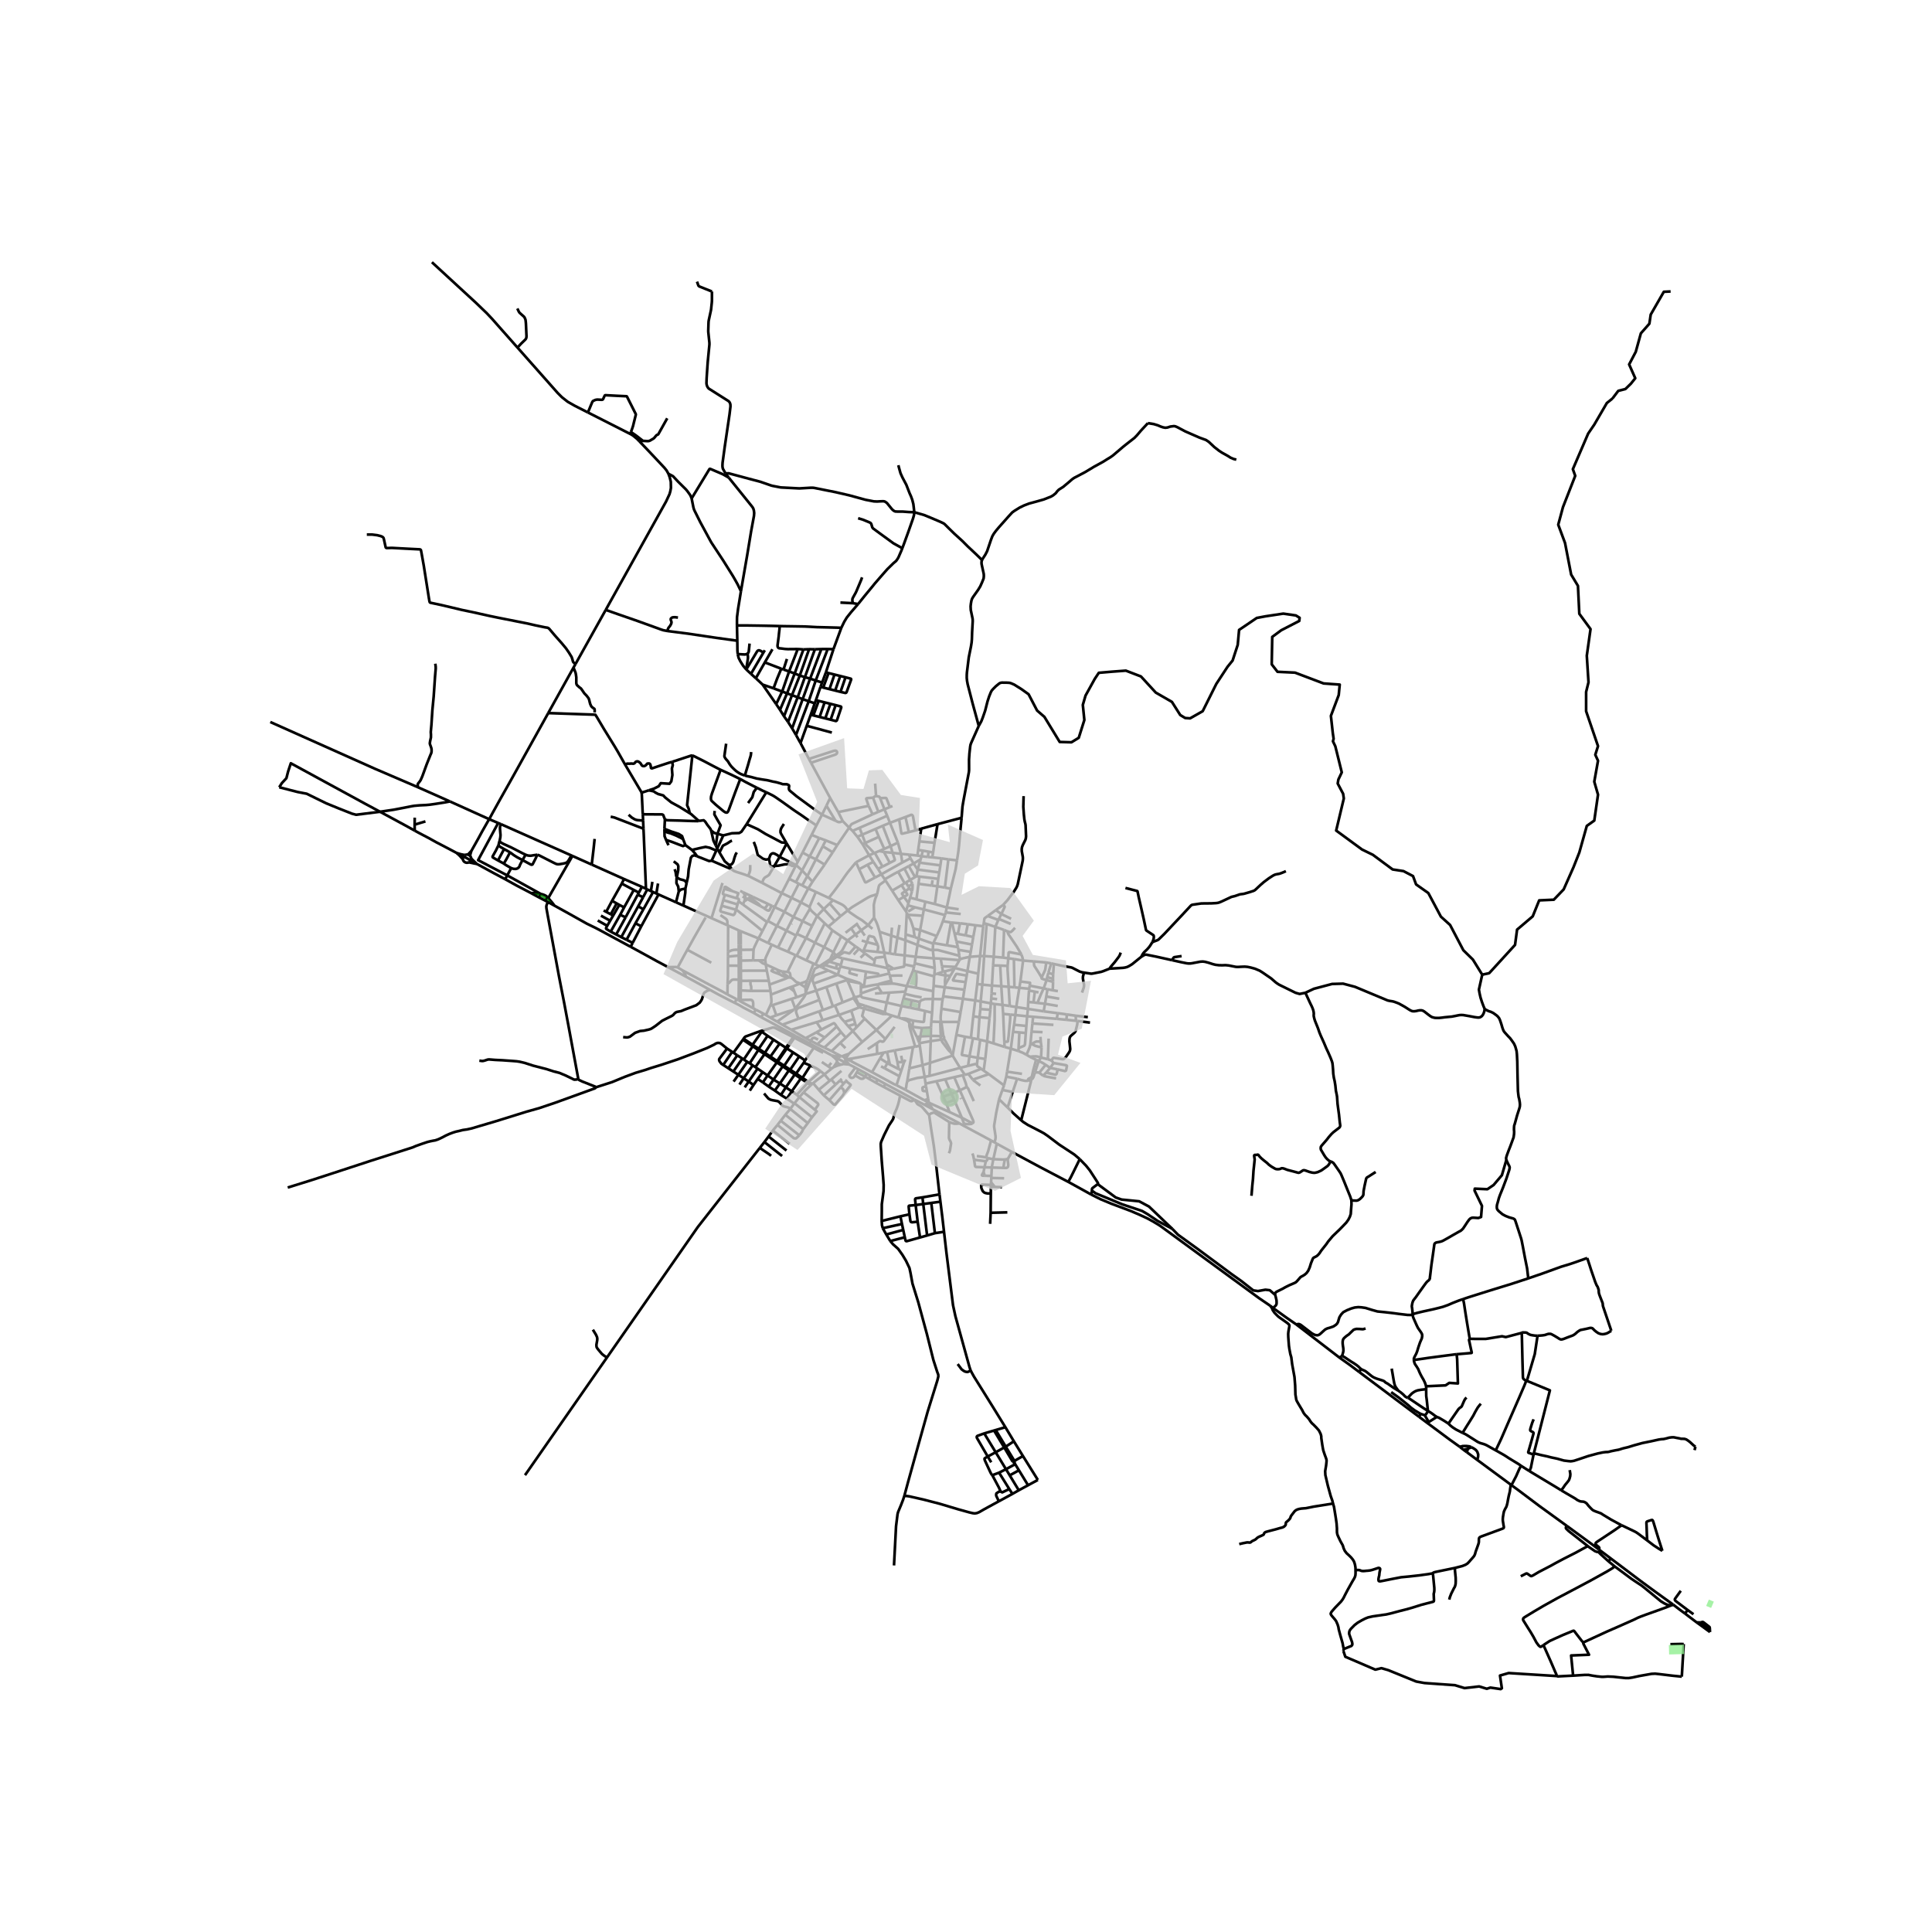 <svg xmlns="http://www.w3.org/2000/svg" xmlns:xlink="http://www.w3.org/1999/xlink" width="960" height="960" viewBox="0 0 720 720"><defs><style>*{stroke-linejoin:round;stroke-linecap:butt}</style></defs><g id="figure_1"><path id="patch_1" d="M0 720h720V0H0z" style="fill:#fff"/><g id="axes_1"><path id="patch_2" d="M90 640.112h558V87.088H90z" style="fill:#fff"/><g id="LineCollection_1"><path d="m301.657 388.82-5.097-2.725M301.657 388.82l.494-.931M301.657 388.82l8.278 4.487M398.12 440.45l8.57 4.738M402.392 431.98l-2.316 4.707-1.014 2.044-.943 1.72M377.081 429.288l10.361 5.564 10.677 5.599M550.545 544.083l-3.889-2.888M550.545 544.083l12.485 9.213M548.39 539.329l.888.51.745.527.506.65.349.991-.032.852-.3 1.224M310.571 397.752l-.712.538M310.571 397.752l1.403-.6 1.56-.449M311.958 395.61l-.465.86-.922 1.282M172.465 320.188l.064.221.205.437.333.353.43.234.482.092.488-.059.31-.142M170.253 317.912l1.096 1.041 1.116 1.235" clip-path="url(#pb92c9c592b)" style="fill:none;stroke:#000"/><path d="m172.714 319.18-.171.36-.078.648M175.673 317.096l-.788.839-.534.568M182.32 305.287l-.471.76-2.163 3.809-1.445 2.663-2.568 4.577M175.174 318.956l.183-.813.316-1.047M174.777 321.324l.565.178.475.085 1.07.24.774.11M174.777 321.324l.45-.34.228-.351M174.351 318.503l-.21-.047-.267.024-.374.087-.26.087M175.174 318.956l-.375-.288-.448-.165M175.594 319.94l-.044-.307-.106-.292-.27-.385" clip-path="url(#pb92c9c592b)" style="fill:none;stroke:#000"/><path d="m177.66 321.937-1.51-1.466-.556-.53M175.455 320.633l.111-.339.028-.353M177.66 321.937l-2.205-1.304M188.256 327.658l-4.265-2.277-6.33-3.444M173.24 318.654l-1.494-.305-1.493-.437M173.24 318.654l-.35.304-.176.222M170.253 317.912l2.461 1.268M154.55 309.554l1.877 1.014 3.362 1.762 2.789 1.552 1.54.798 4.301 2.257 1.834.975M314.226 396.522l1.007.084 1.242.108M314.226 396.522l.358-.254.272-.343M313.535 396.703l.355-.052.336-.129M248.965 360.413l6.702 3.585M235.017 352.838l4.198 2.285 5.71 3.143 4.04 2.147M252.559 360.536l-.545-.14-.261-.024-.491.009-2.297.032M254.326 361.61l-1.767-1.074M255.667 363.998l-.42-1.093-.334-.52-.587-.775M271.103 370.593l-1.71-.975-5.284-2.788-9.783-5.22M311.958 395.61l.263.485.363.338.453.21.498.06M284.552 377.786l-.958 1.263M284.552 377.786l.864.48M284.552 377.786l-2.867-1.501M312.416 394.02l-.917-.333-1.564-.38M312.416 394.02l-.066.045-.267.357M312.416 394.02l.096-.041M344.48 411.686l-3.706-1.89M344.48 411.686l1.466.791M344.48 411.686l1.393-.544M304.576 389.153l2.622 1.262M304.576 389.153l-2.425-1.264M304.576 389.153l2.763-2.502M311.958 395.61l-.063-.455M347.633 413.417l-1.44-2.256M347.633 413.417l-1.687-.94M347.633 413.417l1.922.987M264.6 368.905l-6.01-3.33-2.923-1.577M345.946 412.477l.176-.064.081-.06.056-.071.024-.12-.013-.388-.077-.613M345.946 412.477l-.073-1.335M315.067 395.139l-.039-.323M316.475 396.714l-.77-.921-.638-.654M314.856 395.925l.16-.38.05-.406M346.056 410.419l-.133.414M346.056 410.419l-.154-.895M346.056 410.419l.111.533M316.475 396.714l2.297 1.144M316.475 396.714l-1.62-.789M309.935 393.307l1.299 1.104.66.744M312.083 394.422l-.14.355-.048.378M287 379.227l2.308-.856M287 379.227l2.606 1.518M287 379.227l-1.584-.96M313.806 393.638l-.26-.004M316.338 392.73l-1.37.473-1.162.435M314.99 394.643l-.367-.565-.426-.308-.39-.132M309.935 393.307l2.148 1.115M321.338 388.31l-1.885 1.63-3.115 2.79M314.99 394.643l.43-.503.277-.457.641-.952M314.99 394.643l.038.173M326.606 383.84l-5.268 4.47M326.606 383.84l5.843-5.357M326.606 383.84l-4.363-4.187M326.606 383.84l3.337 3.358M329.727 377.242l-.238.755M329.727 377.242l.734-3.61M329.727 377.242l-.757-.245-6.57-2.17M329.727 377.242l.626.57M182.32 305.287l3.333 1.42M182.32 305.287l-14.635-6.605M204.308 265.747l-11.596 20.863-2.51 4.5-3.902 6.93-2.867 5.176-1.113 2.071M309.374 297.38l-1.38 2.874M309.374 297.38l-7.127-13.113M309.374 297.38l3.013 5.264M304.235 307.633l2.118-4.04M304.235 307.633l-1.771 3.497M285.574 295.263l2.159 1.057.578.318.792.507 2.495 1.727 4.313 3.093 2.7 1.797 2.694 1.897 1.176.751 1.754 1.223M320.259 375.41l1.782.48M320.259 375.41l-3.053 1.219M320.259 375.41l.612-1.083M318.033 371.964l1.41 2.075.531 1.076.11.15.175.145M284.204 255.124l-2.532-2.37M284.204 255.124l5.04 7.263M284.204 255.124l4.07 1.4M318.033 371.964l-4 1.603M318.033 371.964l.704-.292M318.033 371.964l.227-.775M332.449 378.483l2.376.713M332.449 378.483l-2.096-.671M274.644 233.094l.129 5.69M276.125 220.325l-.539 3.376-.523 3.182-.111.878-.285 2.235-.015.899-.008 2.2" clip-path="url(#pb92c9c592b)" style="fill:none;stroke:#000"/><path d="m290.573 233.318-3.117-.077-4.06-.081-5.204-.074-3.548.008M282.663 349.712l1.49-2.775M282.663 349.712l-6.614-2.673M282.663 349.712l3.58 1.72M280.822 353.928l.119-.416.118-.41 1.604-3.39M257.749 185.748l-.248-.62-.17-.398-.176-.322-.966-1.336-.258-.324-.321-.376-2.883-2.85-1.825-1.96-.138-.106-.156-.104-1.5-.788M238.305 164.488l3.681 3.852 5.652 6.02.749.926.72 1.278M225.741 227.286l22.483-40.382 1.295-2.782.309-1.123.206-1.162-.047-2.307-.388-1.603-.492-1.363M257.749 185.748l.658 3.322.19.676.237.56 2.155 4.317 3.508 6.474.333.607.325.562 4.305 6.532 3.64 5.812.486.836.63 1.1.705 1.277 1.204 2.502" clip-path="url(#pb92c9c592b)" style="fill:none;stroke:#000"/><path d="m271.57 177.98 8.448 10.49.483.633.258.486.19.658.114.95-.083 1.08-1.061 5.753-1.461 8.859-2.333 13.436M240.735 331.196l-1.497-.68M240.735 331.196l.469.273M239.806 308.837l.106 2.242.823 20.117M278.113 249.495l1.756 1.628M278.113 249.495l.2-.335M274.921 243.765l.324 1.363.642 1.285 1.078 1.712 1.148 1.37M340.774 409.796l-.303-.16M340.774 409.796l1.021 1.533.254.248.261.17.356.163.745.48.491.457.837.992 1.076 1.23.444.418M318.66 400.737l.668-1.146M322.355 401.19l-.18.325-.237.232-.222.175-.202.088-.49.027-.416-.127-1.077-.63-.872-.543M318.772 397.858l-.525.71-1.663 2.188-.028.28.226.39.368.244.44.019.332-.108.325-.21.412-.634M319.916 398.528l-.588 1.063M319.916 398.528l-1.144-.67M319.916 398.528l3.02 1.61M322.355 401.19l.58-1.052M322.355 401.19l-3.027-1.6M322.355 401.19l1.444.817M326.401 403.48l2.878 1.564M326.401 403.48l-2.602-1.473M326.401 403.48l.671-1.094M324.465 401.012l-.666.995M324.465 401.012l-1.53-.874M324.465 401.012l2.607 1.374M329.978 403.976l-.699 1.068M329.978 403.976l-2.906-1.59M329.978 403.976l10.493 5.66M329.28 405.044l6.171 3.249M340.47 409.636l-.184.415-.174.206-.316.1-.234.016-.341-.09-3.77-1.99M328.58 455.018l.042-3.925v-2.277l.436-3.308.219-1.672.036-2.278-.218-2.952-.51-6.155-.327-5.052-.037-1.103.146-.711 1.128-2.597 1.787-3.577 1.249-1.866.337-.61.167-.657.336-1.268.337-.821.456-1.033.528-1.526.337-1.29.422-2.047M203.936 334.208l-.638 1.473M203.936 334.208l.391.46M201.556 333.155l.653.16.622.224.606.305.499.364M188.256 327.658l4.337 2.392 5.288 2.763M200.869 334.43l-2.2-1.182-.788-.435M201.556 333.155l-.345-.081-.27-.046-1.797-.206-1.263-.01M206.66 337.522l-2.288-1.264M235.017 352.838l-1.196-.642-4.864-2.625-5.441-2.943-1.545-.812-3.31-1.611-6.797-3.81-5.204-2.873M204.327 334.668l1.525 1.793.808 1.061M200.869 334.43l2.43 1.25M200.869 334.43l.687-1.275M203.298 335.68l1.074.578M201.556 333.155l-12.522-6.926M376.718 390.791l2.807.9M376.718 390.791l-2.355-.637M376.718 390.791l-1.408 8.632M376.718 390.791l.807-6.253M357.185 353.984l4.579.755M357.185 353.984l.333 2.207M357.185 353.984l-.198-1.006M332.354 366.536l-5.228.294M332.354 366.536l-.246-1.045M337.89 367.496l-3.548-.732-1.046-.166-.942-.062M369.669 367.295l-.133 2.907M369.669 367.295l.427-7.519M369.669 367.295l-3.597-.356M369.669 367.295l3.484.24M369.265 373.923l-.182 2.395M369.265 373.923l.14-1.84M369.265 373.923l1.417.255M369.265 373.923l-3.794-.72M373.85 377.84l.432 10.41M373.85 377.84l-.253-3.352M373.85 377.84l2.638.264M367.697 344.325l-.932 11.974M367.697 344.325l-1.07-.282M367.697 344.325l3.222 1.08M357.553 357.821l-6.981-.569M357.553 357.821l.155-.33M357.553 357.821l-1.468 2.521M336.718 372.08l3.044.72M336.718 372.08l-.744 2.826M336.718 372.08l.499-1.688M330.46 373.633l5.514 1.273M330.46 373.633l.935-3.705M320.774 371.031l.34.515.179.135.194.093 8.974 1.859M361.764 354.74l-.35 1.838M361.764 354.74l.467-2.741M347.768 369.378l-6.48-1.309M347.768 369.378l-.12 2.911M347.768 369.378l.166-1.983M366.627 344.043l-.206 1.13M368.079 341.362l-1.082.795-.097.127-.057.173-.216 1.586M348.108 363.85l-.174 3.545M348.108 363.85l.08-.698M348.108 363.85l-6.796-1.867M337.142 356.044l-3.664-.402M337.142 356.044l4.107.534M337.142 356.044l.281-5.63M337.142 356.044l-.157 3.367M320.845 368.015l1.103-.217M320.845 368.015l-.016 2.2M320.845 368.015l-.044-.966M337.89 367.496l1.173.155 2.226.418M341.312 361.983l.182 1.766.04.875-.055 1.324-.19 2.121M363.522 344.832l-2.836-.403M363.522 344.832l2.899.341M363.522 344.832l-.816 4.375M352.23 366.962l-.17.983M352.37 363.516l-.198 1.859-.016.503.075 1.084" clip-path="url(#pb92c9c592b)" style="fill:none;stroke:#000"/><path d="m354.159 363.651-.926 1.59-.503.863-.5.858M347.371 377.407l-.3 3.314M347.371 377.407l.278-5.118M347.371 377.407l-2.606-.635M320.774 371.031l.055-.817M320.774 371.031l-2.037.64M370.92 345.405l-.586 11.135M370.92 345.405l1.136-2.572M370.92 345.405l3.27 1.162M366.072 366.939l.693-10.64M366.072 366.939l-.601 6.264M366.072 366.939l-1.885-.21M342.358 376.2l2.407.572M342.358 376.2l-3.129-.643M342.602 373.445l.075.09.021.136-.34 2.528M373.597 374.488l2.709.418M373.597 374.488l-2.915-.31M373.597 374.488l-.444-6.953M373.177 340.624l.183-.36 1.037-2.238.01-.11-.016-.097-.06-.1-.568-.421M371.094 339.187l1.133-.813 1.536-1.076" clip-path="url(#pb92c9c592b)" style="fill:none;stroke:#000"/><path d="m381.47 296.684-.11 3.996.205 2.865.182 1.78.174.922.19.72.096.543.174 4.158-.08.727-.165.597-.967 1.92-.3.813-.104.72.023.76.39 2.16.023.619-.063.751-1.846 8.78-.23.682-.293.62-.863 1.378-2.495 3.314-1.648 1.789M340.283 361.677l1.03.306M340.283 361.677l-2.393 5.82M340.283 361.677l.357-1.51M378.389 378.274l-.467 3.623M378.389 378.274l.325-2.98M378.389 378.274l4.388.473M378.389 378.274l-1.901-.17M366.42 345.173l-1.172 11.127M350.572 357.252l-2.59-.1M350.572 357.252l.48 2.842M347.07 380.721l3.343.124M347.07 380.721l-.117 2.216M331.023 361.418l.355 1.395M331.023 361.418l-.198-.604M331.023 361.418l2.004-.403M352.37 363.516l-.254-1.533M352.37 363.516l1.789.135M349.201 362.905l2.282.487.887.124M346.404 400.962l11.392-2.997M346.404 400.962l-1.82.356M346.404 400.962l.167-4.847M553.325 376.083l-.126.542-.088.426-.197.565-.286.58-.372.473-.372.28-.38.185-.38.062-.586-.008-1.094-.155-1.948-.371-2.187-.372-.64-.031-.682.031-.776.14-.8.17-1.339.255-2.725.256-.87.124-1.173.116-.784.008-.848-.04-.966-.254-.642-.365-.784-.58-1.489-1.162-.546-.31-.46-.124-.65-.015-.696.109-.697.17-.721.085-.658-.03-.689-.272-.665-.403-1.576-1.006-2.083-1.154-.999-.395-.934-.333-.594-.132-.88-.13-.808-.178-12.167-5.08-4.435-1.177-4.103.114-6.78 1.797-3.168 1.486M436.807 357.826l3.419.758 1.972.395.705.085h.602l.673-.081 3.16-.593.943-.054.824.109 1.196.309 1.774.572.927.226 1.275.155 1.307.023 1.117-.046 1.212.115 2.558.504.507.05.479-.004 1.09-.062 1.314-.05 1.062.09 1.227.254 1.545.426 1.742.735 1.078.675 3.207 2.207 1.743 1.517.523.372.705.456 6.113 3.011 1.521.434 2.155-.434M495.83 432.838l-.587-.294-.69-.62-.546-.626-.506-.759-.602-1.015-.618-1.044-.095-.388.008-.426.055-.294.277-.426 1.101-1.262.903-1.053.673-.883.967-1.106.768-.729 1.822-1.4.451-.365.174-.317.08-.326-.064-.541-.102-.682-.302-2.927-.53-3.949-.198-2.764-.151-.844-.126-.62-.143-.642-.064-.627-.134-1.332-.261-1.641-.301-1.3-.222-1.51-.08-1.526-.15-1.696-.095-.75-.19-.652-.46-1.207-.966-2.215-.681-1.44-.855-2.044-1.157-2.555-.49-1.177-.61-1.766-1.07-2.647-.23-.72-.103-.427-.126-.534-.032-.48.04-.45-.032-.472-.087-.503-.127-.534-.23-.604-.27-.643-.593-1.2-.586-1.27-.76-1.641-.445-.993M329.7 327.673l-1.247-1.85M329.7 327.673l.31.473M334.706 324.893l-1.299.666-3.707 2.114M385.01 378.925l8.809.767M385.01 378.925l-2.233-.178M385.01 378.925l-.26 2.485M370.334 356.54l-.238 3.236M370.334 356.54l3.484.335M370.334 356.54l-3.57-.24M388.94 368.34l1.44.326M388.94 368.34l-5.213-1.014M390 365.274l-.134.457-.926 2.61M386.69 373.776l.182-.604.23-.612.84-2.067.998-2.153M375.894 367.76l.412 7.146M375.894 367.76l-2.74-.225M375.894 367.76l2.154.186M375.498 359.985v1.464l.396 6.31M365.288 387.527l2.59.581M365.288 387.527l-.824-.255M365.288 387.527l-.927 6.683M381.28 357.973l-1.015 7.805M381.28 357.973l4 .325M381.28 357.973l-3.432-.566M380.607 355.68l.241.608.218.646.213 1.039M364.187 366.73l-.745 6.117M364.187 366.73l.369-3.86M365.945 208.678l-.158.713.008.696.12.612.692 3.144.036.542v.418l-.08.767-.578 1.448-.673 1.502-.792 1.301-1.838 2.594-.404.666-.253.728-.203 1.151-.106 1.026.063 1.354.547 2.594.15.76.032.735-.23 4.166-.087 2.687-.103 1.185-.246 1.525-.808 3.996-.688 5.606-.056.876-.008 1.192.111 1.077.23 1.262 1.837 7.116 2.298 8.41M358.358 304.768l.277-3.554.063-.712.396-2.331 1.956-10.283.072-.589.023-.495-.007-1.596-.008-2.145.142-2.206.293-2.649.127-.704.285-.744 2.78-6.233" clip-path="url(#pb92c9c592b)" style="fill:none;stroke:#000"/><path d="m552.383 363.23-3.486-5.637-3.548-3.47-4.942-9.415-3.422-3.097-4.689-8.797-4.562-3.22-1.14-3.098-3.55-1.859-4.055-.62-7.35-5.45-4.056-1.983-9.631-7.061 2.851-11.956-.253-1.735-2.028-3.84.253-1.487 1.268-2.664-2.408-9.726-.887-1.858.253-.93-.316-2.23-.697-6.318 2.914-7.744.38-3.902-6.02-.434-10.645-4.027-6.526-.31-2.155-2.787.19-10.222 3.359-2.478 6.716-3.47.127-1.176-1.394-.868-4.689-.681-6.59.992-3.295.618-6.59 4.461-.507 5.576-1.9 5.823-1.902 2.354-4.182 6.38-5.07 10.16-4.688 2.664-1.838-.124-1.838-1.115-3.104-4.894-6.02-3.47-5.513-6.008-5.64-2.168-5.005.371-5.07.434-1.52 2.292-3.422 6.195-1.014 3.47.57 5.637-2.09 6.628-2.725 1.673-4.372-.124-5.703-9.355-2.725-2.354-3.169-6.07-2.668-1.913-2.694-1.68-1.204-.52-.396-.112-.42-.058-.72-.034-1.735-.024-.396.039-.364.1-.357.206-1.227.991-.999.999-.562.643-.325.603-.633 1.58-.595 1.82-.878 3.446-.887 2.571-.555 1.417-.95 1.727M370.096 359.776l2.653.062M377.848 357.407l.2 10.539M377.848 357.407l-2.08-.294M361.842 386.715l.864-7.968M361.842 386.715l.747.222M361.842 386.715l-2.219-.358M348.33 360.76l-7.415-1.756M348.33 360.76l-.349-3.608M348.187 363.152l.12-1.235.019-.569.003-.588M366.765 356.3h-1.517M324.982 399.572l-7.823-4.093M324.982 399.572l2.988-5.149M334.097 404.438l-1.07-.48-8.045-4.386M392.734 359.25l-.257 3.858M392.734 359.25l-.983-.225M403.973 362.463l-.8-.132-.84-.27-2.732-1.402-.412-.131-3.422-.62-3.033-.658M328.453 325.822l7.79-4.382M328.453 325.822l-2.344 1.204M328.453 325.822l-1.248-2.029M335.783 318.203l-1.164-4.173M335.783 318.203l.46 3.237M335.783 318.203l2.97.287M335.783 318.203l-3.14-.374M436.807 357.826l-6.046-1.34-3.576-.719-.28.002-.303.074-.396.19-.903.553M413.501 360.992l4.983-.302.768-.109.823-.216.706-.349 1.116-.68 3.406-2.75M429.462 351.093l-.768 1.227-.413.588-.8.914-1.069 1.006-.372.45-.293.472-.444.836M380.265 365.778l-.387 2.353M383.727 367.326l.131-.73.03-.275-.018-.052-.043-.035-.077-.023-3.485-.433M403.973 362.463l2.605.394.31-.006.518-.082 2.95-.585.801-.263 2.344-.93M417.652 355.007l-.262.735-.253.52-.34.502-1.379 1.812-1.366 1.591-.321.43-.23.395M375.498 359.985l.27-2.872M375.498 359.985l-2.749-.147M340.25 390.222l-1.37 7.93M340.25 390.222l.806-.137M340.25 390.222l-6.82 1.23M373.153 367.535l-.404-7.697M386.69 373.776l2.749.294M386.69 373.776l-1.529-.217M370.247 388.836l4.116 1.318M370.247 388.836l-2.369-.728M370.682 374.178l-.013 5.969-.422 8.69M356.4 385.67l3.223.687M356.4 385.67l-1.386 7.719M356.4 385.67l.951-4.817M354.318 331.22l-2.186-.45M356.647 320.627l-.508 3.252-1.821 7.34M352.837 338.18l.941-4.304.54-2.657M383.173 373.417l1.988.142M383.173 373.417l.307-4.272M383.173 373.417l-.087 2.573M336.243 321.44l3.058-1.588M383.086 375.99l5.86.903M383.086 375.99l-4.372-.697M383.086 375.99l-.309 2.757M392.33 369.053l1.91.315M392.33 369.053l-1.95-.387M392.33 369.053l.126-3.144M378.714 375.293l-2.408-.387M378.714 375.293l1.164-7.162M346.571 396.115l8.443-2.726M346.571 396.115l-2.768.83M346.571 396.115l.282-8.115M375.419 347.066l.202.71.17.355 3.168 4.692 1.41 2.408.238.45" clip-path="url(#pb92c9c592b)" style="fill:none;stroke:#000"/><path d="m375.767 357.113.107-1.99.044-.134.077-.085.12-.044.229-.01 4.263.83M347.747 351.661l-5.381-1.873M347.747 351.661l.1-.236M347.747 351.661l-.122 2.331M363.442 372.847l-.736 5.9M363.442 372.847l2.029.356M363.442 372.847l-4.577-.62M347.625 353.992l.356 3.16M341.938 352.165l4.87 1.843.158.027.152-.012.507-.031M357.518 356.191l-7.454-1.998-.443-.127-.372-.047-1.624-.027M347.981 357.152l-6.732-.574M365.248 356.3l-.692 6.57M365.248 356.3l-3.833.278M383.973 389.308l.485-.263M382.543 393.074l.599-1.357.562-1.356.27-1.053M384.434 384.466l-.366 3.998-.095.844M341.985 324.065l-1.504-2.246M341.985 324.065l.714-2.575M341.985 324.065l-.438 2.48M341.985 324.065l8.064 1.069M338.88 398.151l-.775 4.785M338.88 398.151l4.923-1.207M375.767 357.113l-1.95-.238M356.647 320.627l-3.216-.357M358.358 304.768l-.555 5.707-.413 4.755-.252 2.175-.491 3.222M364.36 394.21l-3.07-.56M364.36 394.21l2.82.456M364.36 394.21l-.264 2.311M365.47 373.203l-.11 2.85M385.28 358.298l4.634.394M388.195 364.322l-.855-1.433-.903-1.432-.92-1.408-.102-.247-.048-.265-.087-1.24M349.645 327.541l.404-2.407M349.645 327.541l-.317 2.757M342.626 326.689l4.904.558 2.115.294M367.878 388.108l.88-8.687M367.18 394.666l.13-1.201.568-5.357M378.048 367.946l1.83.185M364.464 387.272l.563-8.192M364.464 387.272l-1.875-.335M341.547 326.546l-.528.33M341.547 326.546l1.08.143M349.328 330.298l2.804.472M349.328 330.298l-.936 6.613M349.328 330.298l-2.097-.277M361.415 356.578l-.892 5.335M357.708 357.492l1.164-.364 2.543-.55M360.764 397.218l2.401-.616.404-.054.527-.027M365.652 398.302l-.772-.523-.51-.306-.127-.15-.103-.214-.044-.588M329.32 392.29l-1.35 2.133M329.32 392.29l1.243-.265M329.32 392.29l-2.443.467M355.014 393.389l-.73-1.288M355.014 393.389l2.782 4.576M351.387 343.299l.792-2.277M351.387 343.299l3.01.488M349.075 348.843l1.029-2.238.657-1.641.626-1.665M358.865 372.227l.524-3.393M358.865 372.227l-.876 4.948M358.865 372.227l-7.351-.898M389.914 358.692l1.837.333M388.195 364.322l.372-.868.515-1.045.25-.554.15-.398.087-.38.344-2.385M340.48 321.82l-1.18-1.968M340.48 321.82l-1.79.952M340.48 321.82l2.644-1.615M321.462 314.61l-1.94-2.764M321.462 314.61l2.448 4.12M321.462 314.61l.991-.449M352.837 338.18l-4.445-1.27M352.837 338.18l4.43.68M352.456 340.039l.175-.844.206-1.014M329.543 316.354l2.35-1.04M329.543 316.354l-1.878.796M329.543 316.354l-2.036-4.48M327.665 317.15l1.738.36M327.665 317.15l-1.66.689M358.358 304.768l-8.967 2.37M327.798 347.256l4.35 1.427M327.798 347.256l1.736 7.774M325.732 341.998l.436.774.589 1.261.393 1.078.648 2.145M308.679 345.312l2.416-2.036M308.679 345.312l1.545 1.416M308.679 345.312l-1.327-1.21M323.91 318.73l1.874-.798M323.91 318.73l1.569 2.47M319.031 321.378l.286-.194 4.593-2.454M315.835 350.484l2.967-2.183M315.835 350.484l3.038 2.258M315.835 350.484l-2.341-1.555M311.49 356.09l1.07-.68.586-.458.491-.495.412-.588 1.786-3.385M331.665 306.65l-1.031-2.633M331.665 306.65l2.954 7.38M331.665 306.65l3.414-1.293M331.665 306.65l-2.693 1.1M337.89 367.496l-.475 2.029M301.217 331.111l1.569-2.532M301.217 331.111l2.845 1.278M301.217 331.111l-2.281-1.13M301.217 331.111l-2.741 5.181M332.609 300.389l-.983.38M337.423 350.415l-2.994-.984M337.423 350.415l4.515 1.75M337.423 350.415l.087-2.184M298.476 336.292l-2.771 5.424M298.476 336.292l-3.487-1.698M301.676 337.995l-2.21-1.176-.99-.527M351.514 371.329l.547-3.384M351.514 371.329l-.2 1.058M301.676 337.995l2.386-5.606M301.676 337.995l.175.665M329.724 356.56l.742 2.863M329.724 356.56l-.19-1.53M325.962 357.972l.206-.774.065-.114.123-.107.154-.06 3.214-.358M330.634 304.017l-1.026-2.42M330.634 304.017l-10.32 4.495M344.844 336.044l3.548.867M344.844 336.044l-3.31-.89M344.844 336.044l-.549 2.879M317.72 309.647l-1.27-1.2M317.72 309.647l1.802 2.199M317.72 309.647l2.594-1.135M313.494 348.929l-2.915 5.93M313.494 348.929l-3.27-2.201M314.05 305.984l-1.663-3.34M314.05 305.984l2.4 2.462M311.396 305.886l.942.43.333.063.53-.046.848-.349M295.705 341.716l3.402 1.562M295.705 341.716l-3.364-1.92M295.705 341.716l-2.624 5.107M341.534 335.153l-2.36-.635M341.534 335.153l.762-5.778M342.626 326.689l-.33 2.686M331.893 315.315l2.726-1.285M331.893 315.315l-2.921-7.565M331.893 315.315l.75 2.514M292.34 339.796l2.649-5.202M292.34 339.796l-2.824 5.265M292.34 339.796l-3.665-1.752M316.45 308.446l-4.429 6.482M325.181 303.472l-7.659 3.569-.237.163-.162.197-.674 1.045M304.504 341.364l-1.846 3.681M304.504 341.364l2.48-2.588M304.504 341.364l2.848 2.739M301.851 338.66l.372.55.222.28 2.06 1.874M328.972 307.75l-2.686 1.177M326.286 308.927l-4.974 2.129M326.286 308.927l1.22 2.946M341.17 309.477l2.138-.659M341.17 309.477l-2.468.627M337.439 304.482l2.091-.805.144-.016.132.022.13.071.135.135.113.196.083.254.903 5.138M341.249 356.578l-.334 2.426M341.249 356.578l.689-4.413M325.962 357.972l-.317 1.712M325.962 357.972l-3.61-2.646M357.518 356.191l.19 1.3M319.522 311.846l1.79-.79M335.079 305.357l2.36-.875M338.702 310.104l-2.344.559-.2.018-.106-.017-.084-.051-.054-.083-.835-5.173M341.938 352.165l.428-2.377M299.107 343.278l2.007-3.377.737-1.24M302.786 328.58l4.53-6.366M302.786 328.58l-1.91-2.083M374.363 390.154l-.08-1.903M341.02 326.875l-1.807 1.038M341.02 326.875l-2.33-4.103M300.877 326.497l3.2-6.26M300.877 326.497l-1.941 3.484M300.877 326.497l-1.965-2.106M290.547 319.347l-.885-.687-.928-.503-.423-.147-.349-.008-.336.132-.31.24-.213.266-.13.31-.4 1.185M280.916 313.749l.761 2.032.71 2.85 1.926 1.387 1.166.347 1.093-.23" clip-path="url(#pb92c9c592b)" style="fill:none;stroke:#000"/><path d="m288.532 322.753-1.254.263-.274-.629-.156-1.105-.276-1.147M322.714 362.1l-.307 2.436M322.714 362.1l-5.845-1.07M327.42 363.725l-.08-.694-.028-.086-.047-.048-.087-.031-4.464-.767M310.579 354.86l-1.18 2.586M310.579 354.86l-3.438-1.905M310.579 354.86l.912 1.23M376.67 344.329l-4.428-1.862M293.624 354.677l3.024-6.038M293.624 354.677l-3.695-1.555M293.624 354.677l2.892 1.325M296.98 348.046l-.332.593M296.98 348.046l2.127-4.768M296.98 348.046l3.397 1.548M374.19 346.567l-.372 10.308M375.419 347.066l-.69-.275-.539-.224M342.366 349.788l.543-3.177M342.366 349.788l-1.497-.589M378.285 345.77l-.9.971-.513.474-.164.093-.159.05-.164-.002-.966-.29M298.936 329.98l-1.262-.629M356.987 352.978l-.538-2.099M356.987 352.978l-4.095-.682M239.555 303.46l.11 2.333M247.8 305.218l-.269-.488-.309-.899-.174-.186-.198-.1-.257-.043-.713-.004-6.325-.038" clip-path="url(#pb92c9c592b)" style="fill:none;stroke:#000"/><path d="m239.104 295.406.079.558.316 6.783.056.713M300.52 357.902l3.2-6.588M300.52 357.902l-3.643-1.734M300.52 357.902l2.678 1.208M303.871 359.405l3.27-6.45M303.871 359.405l-.673-.295M303.871 359.405l1.537.673M334.429 349.43l-2.28-.747M334.429 349.43l.783-4.745M334.429 349.43l-.95 6.212M353.43 320.27l-2.613-.386M353.43 320.27l-1.298 10.5M382.285 384.972l-2.391-.218M382.285 384.972l.207-2.629M379.592 390.58l1.728-.707.273-.115.25-.233.142-.402.3-4.15M296.877 356.168l3.5-6.574M296.877 356.168l-.36-.166M337.51 348.231l.418-7.985M337.51 348.231l3.359.968M303.72 351.314l3.632-7.211M303.72 351.314l-3.343-1.72M303.72 351.314l3.421 1.64M325.645 359.684l5.18 1.13M325.645 359.684l-11.627-2.525M306.128 383.68l-1.925 1.06M306.128 383.68l-1.822-2.742M311.837 382.576l-.577-.848-.256-.287-.139-.096-.095-.027-.167.053-.253.117-4.222 2.192M307.141 352.955l3.083-6.227M383.553 368.48l-3.675-.349M383.553 368.48l.174-1.154M383.553 368.48l-.073.665M316.037 382.386l1.768 1.825M316.037 382.386l-1.306-1.564M316.037 382.386l2.71-.797M274.52 334.756l-4.392-1.306M275.213 335.858l.16-.465-.024-.174-.028-.124-.171-.174-.63-.165M272.943 332.08l2.199.805-.622 1.871M334.754 335.44l-2.29-3.508M334.754 335.44l2.906 4.25M334.754 335.44l2.1-1.216M343.419 319.086l2.394.287M343.419 319.086l-1.505-.248M343.419 319.086l-.295 1.119M343.419 319.086l.475-2.083M298.912 324.39l2.827-5.234M298.912 324.39l-2.236-1.994M298.912 324.39l-2.313 4.352M337.66 339.69l.268.556M337.66 339.69l.644-2.31M299.107 343.278l3.551 1.767M382.777 378.747l-.285 3.596M296.599 328.742l1.075.61M296.599 328.742l-2.513-1.244M347.743 317.677l-.314 1.838M347.743 317.677l.525-3.589M347.743 317.677l-1.694-.285M339.213 327.913l-1.623.968M339.213 327.913l.819 1.493M339.213 327.913l-2.17-4.243M343.124 320.205l-.425 1.285M291.57 381.883l3.287 1.882M291.57 381.883l5.996-2.207M291.57 381.883l-1.964-1.138M377.525 384.538l2.369.216M377.525 384.538l.397-2.64M349.391 307.138l-6.083 1.68M349.391 307.138l-1.123 6.95M318.746 381.589l-.545-1.888M318.746 381.589l.439 1.3M303.213 366.552l9.03-3.267M303.213 366.552l.951 2.617M308.687 361.689l-4.467 1.58-.53.216-.334.349-.364.704-.11.38-.033.526.364 1.108M332.644 317.829l-3.24-.319M331.618 321.565l1.753-.927.068-.085.024-.085.004-.097-.021-.125-.802-2.417M330.825 360.814l-.36-1.39M338.754 318.49l3.16.348M338.754 318.49l.547 1.362M307.955 367.848l2.434 7.19M307.955 367.848l-3.791 1.32M307.955 367.848l3.713-1.31M327.42 363.725l-5.013.81M327.42 363.725l3.958-.912M342.699 321.49l7.753 1.01M306.642 376.4l-1.372.496M306.642 376.4l3.747-1.362M306.642 376.4l-1.29-3.762M331.378 362.813l.255.812M339.174 334.518l.689-2.354M339.174 334.518l-.606 2.04M323.27 322.292l-3.114 1.664M323.27 322.292l2.209-1.092M323.27 322.292l2.839 4.734M267.388 310.741l-1.188-.328-1.176-.886M260.422 305.938l1.822-.256.424.375.174.187.729 1.11 1.069 1.383.218.349.166.44M266.761 315.115l-.874-1.812-.863-3.776M315.934 339.288l-2.661 2.122M326.873 333.248l-2.1.65-.522.195-1.014.526-1.307.79-3.984 2.42-.38.232-1.632 1.227M323.562 344.778l-2.305-1.82-1.846-1.107-2.661-1.816-.309-.27-.507-.477M310.436 335.486l2.94 1.401.515.271.606.415.55.507.887 1.208M340.869 349.2l-.452-3.152M343.894 317.003l2.155.389M343.894 317.003l-1.717-.255M315.45 364.713l.12.55M315.45 364.713l-3.207-1.428M320.493 366.424l-.848-.337-.574-.201-3.621-1.173M335.997 329.88l1.133-.713M335.997 329.88l-3.532 2.052M335.997 329.88l1.395 2.238M297.674 329.351l-2.685 5.243M340.417 346.048l2.492.563M338.285 340.916l1.102 2.073.325.852.705 2.207M293.031 314.087l-1.54-2.66-.428-.739-.198-.5.008-.626.162-.655.238-.476.87-1.369M337.043 323.67l-2.337 1.223M337.043 323.67l1.647-.898M269.883 331.212l3.06.867M272.943 332.08l-2.404-1.51-.194-.047-.137-.006-.105.048-.05.045-.17.602" clip-path="url(#pb92c9c592b)" style="fill:none;stroke:#000"/><path d="m270.128 333.45-.565-.202-.107-.077-.06-.132.05-.34.437-1.487M296.676 322.396l.607-1.19M296.676 322.396l-.161.316M296.676 322.396l-6.13-3.049M333.478 355.642l-1.853-.318M332.465 331.932l-2.456-3.786M297.283 321.206l1.805-3.482M297.283 321.206l-4.114-6.88M320.156 323.956l2.214 4.747.083.075.117.043.136.002.137-.047 3.266-1.75M327.205 323.793l-1.726-2.593M327.205 323.793l1.693-.828M347.43 319.515l3.387.369M347.43 319.515l-1.617-.142M350.049 325.134l.403-2.633M312.243 363.285l.588-2.104M312.243 363.285l-3.556-1.596M331.395 369.928l-2.723.17M331.395 369.928l6.02-.403M300.208 386.897l1.943.992M300.208 386.897l-5.35-3.132M304.203 384.74l-1.56.86-2.435 1.297M313.424 384.662l-6.226 5.753M313.424 384.662l1.813 2.037M313.424 384.662l-1.587-2.086M310.389 375.038l.784-.286M320.156 323.956l-1.125-2.578M304.306 380.938l-9.449 2.827M304.306 380.938l2.269-.734M286.243 351.432l3.273-6.371M286.243 351.432l1.387.622M317.206 376.629l.995 3.072M317.206 376.629l-4.537 1.602M321.948 367.798l.091-.645M327.126 366.83l-2.027.349-3.15.62M274.857 337.066l-5.307-1.626M274.857 337.066l-.563 1.966M274.857 337.066l.356-1.208M289.516 345.06l-3.343-1.843M289.516 345.06l3.565 1.763M314.018 357.16l-.65 2.47M314.018 357.16l-2.139-.636M337.415 369.525l-.198.867M293.17 314.326l-2.623 5.021M293.17 314.326l-.139-.239M294.086 327.498l2.429-4.786M294.086 327.498l-2.75 5.342M310.436 335.486l-1.572-.858M310.436 335.486l-1.255 1.215M350.817 319.884l-.365 2.617M312.021 314.928l-1.693 2.705M312.021 314.928l-4.278-1.742M285.84 343.635l.333-.418M285.84 343.635l-1.688 3.302M285.84 343.635l-9.01-6.594M307.743 313.186l-1.12 2.178M307.743 313.186l-2.428-.877M300.377 349.594l2.281-4.549M352.892 352.296l1.505-8.51M352.892 352.296l-5.045-.87M307.198 390.415l2.717 1.317M293.081 346.823l-3.152 6.299M293.081 346.823l3.567 1.816M269.55 335.44l-.579 2.106M269.55 335.44l.578-1.99M301.739 319.156l3.576-6.847M301.739 319.156l2.339 1.08M301.739 319.156l-2.651-1.432M274.294 339.032l-5.323-1.486M268.971 337.546l-.475 1.525-.066.27.043.129.088.155.182.112 4.514 1.285.238-.093.214-.255.143-.255.442-1.387" clip-path="url(#pb92c9c592b)" style="fill:none;stroke:#000"/><path d="m284.152 346.937-9.014-7.357-.844-.548M247.8 305.218l-.188 3.674M260.422 305.938l-.471.066-2.396-.047-4.091-.151-4.123-.105-.816-.042-.253-.066-.179-.077-.293-.298M290.547 319.347l-2.015 3.406M275.213 335.858l1.616 1.183M289.929 353.122l-2.3-1.068M294.989 334.594l-3.653-1.754M291.336 332.84l-2.66 5.204M291.336 332.84l-7.325-3.83M265.21 320.758l1.739-3.78M265.21 320.758l7.568 3.256M259.796 319.12l4.48 1.77.934-.132M304.078 320.237l2.545-4.873M304.078 320.237l3.239 1.977M213.732 248.793l.745-1.335M213.732 248.793l-9.424 16.954M221.599 265.524l.024-.588v-.364l-.111-.41-.23-.155-.523-.38-.404-.402-.38-.821-.19-.674-.206-.867-.206-.597-.364-.488-.436-.557-.808-.829-1.077-1.579-.261-.302-.491-.357-.872-.793-.142-.232-.107-.28-.048-.29.004-.619v-1.545l-.154-1.092-.131-.615-.754-1.895M322.041 375.89l.36-1.063M322.041 375.89l6.733 1.912.715.195" clip-path="url(#pb92c9c592b)" style="fill:none;stroke:#000"/><path d="m322.243 379.653-.891-.999-.024-.05v-.066l.713-2.649M322.243 379.653l-3.058 3.235M372.329 409.665l1.23-3.464M372.329 409.665l3.17 3.076M370.618 425.719l.333-1.157.056-.426.007-.441-.023-.41-.483-3.183-.02-.391.02-.395.76-4.658 1.06-4.993M295.008 372.243l-7.041 2.323M295.008 372.243l1.893-.581M296.31 375.808l-.257-.778-.499-1.37-.546-1.417M362.706 349.207l-.475 2.792M362.706 349.207l-2.86-.635M356.449 350.88l5.782 1.119M356.449 350.88l-.721-3.06M287.15 369.27l-.388-2.339M287.15 369.27l.15 1.393M287.15 369.27l-7.176.015M276.062 369.1l-.04 3.545M276.062 369.1l3.912.185M276.14 365.374l-.028 1.311-.05 2.414M351.56 408.704l1.043 2.385M351.56 408.704l-2.62-5.753M351.56 408.704l2.982-1.075M362.417 418.623l-3.975-2.067M357.712 406.34l4.707 10.694.2.454.154.488-.012.271-.102.194-.242.182M359.292 418.793l1.129.128.796-.008.748-.061.131-.067.321-.162M375.014 401.24l-.85 3.254M375.014 401.24l.296-1.817M375.014 401.24l4.037.774M320.802 367.05l-.012-.268-.056-.172-.095-.115-.146-.071M315.86 365.595l1.758.271 1.247.268 1.628.29M348.94 402.951l-4.017.876M348.94 402.951l3.303-.727M372.242 342.467l-.186.366M372.242 342.467l.935-1.843M313.225 360.18l.142-.55M313.225 360.18l-.394 1.001M313.225 360.18l3.644.85M321.338 388.31l-3.533-4.1M343.803 396.944l-1.01-7.212M343.803 396.944l.78 4.374M357.796 397.965l2.968-.747M357.796 397.965l1.78 2.578M286.517 365.522l-.76-3.794M286.517 365.522l.245 1.409M286.517 365.522l-6.867-.016M276.109 361.774l-.014-1.89M276.109 361.774l.031 3.6M285.756 361.728h-6.383l-3.264.046M312.669 378.231l-1.496-3.48M312.669 378.231l-6.094 1.973M314.73 380.822l-1.196-1.348-.865-1.243M389.865 399.746l1.513-1.765M389.865 399.746l-1.14 1.123M394.173 398.532l-.382 1.62-.163.202-.142.1-.266.047-3.355-.755M285.21 357.895l.031-.596.183-.565.895-1.936 1.31-2.744M393.58 401.872l-3.08-.547-1.141-.247-.634-.209M387.341 399.748l.167.156.277.242.94.723M346.853 388l-4.21.766M346.853 388l.023-1.97M350.761 387.171l-.21.19-.217.1-.355.088-3.126.45M315.237 386.699l-2.119 1.951M315.237 386.699l2.568-2.488M329.534 355.03l-2.566-.28M329.534 355.03l2.091.294M342.91 346.61l.96-5.334M342.91 346.61l6.165 2.233M331.625 355.324l.524-6.641M315.86 365.595l.692 1.522.428 1.053 1.28 3.02M318.26 371.19l.477.482M342.642 388.766l-.079-.21M342.642 388.766l.15.966M390.38 368.666l-.464 2.69M321.843 354.201l-.238.527M321.843 354.201l5.125.55M321.843 354.201l1.25-3.106M322.407 364.536l-.368 2.617M287.016 374.821l.95-.255M287.016 374.821l-1.6 3.446M287.3 370.663l.167 1.75.016 1.006-.174.736-.293.666M311.49 356.09l-2.09 1.356M311.49 356.09l.39.434M335.974 374.906l3.255.65M334.825 379.196l.412-1.657.737-2.633M309.915 391.732l3.203-3.082M309.915 391.732l1.874.982M311.173 374.752l2.86-1.185M393.819 379.692l3.592.358M394.193 377.584l-.32 1.852-.054.256M354.762 343.818l-.365-.031M354.762 343.818l3.01.27M354.762 343.818l.966 4.003M317.805 384.21l1.38-1.322M387.967 394.126l-.89 1.277M387.967 394.126l.179-3.808M387.967 394.126l2.537.61M383.8 393.833l1.234-.142 1.173-.008.736.131 1.024.312M285.756 361.728l-.38-2.315M304.164 369.169l-3.897 1.23M304.164 369.169l1.188 3.47M358.8 400.714l-3.18.72M358.8 400.714l.776-.17M360.241 405.067l-.149-.668-.134-.589-1.158-3.096M355.728 347.82l1.235.218M391.751 359.025l-1.053 3.531M334.825 379.196l1.093.333M344.923 403.827l-.34-2.51M344.923 403.827l.177 1.027M275.839 332.017l.995.467M309.4 357.446l-3.992 2.632M285.21 357.895l-2.372.004M285.21 357.895l.166 1.518M370.618 425.719l-1.278-.7M370.618 425.719l.865.501M389.439 374.07l4.768.82M389.439 374.07l.477-2.715M389.439 374.07l-.494 2.823M276.109 357.988l4.55-.086M276.109 357.988l-.015-1.898M276.109 357.988l-.014 1.896M357.712 406.34l-3.17 1.29M357.712 406.34l-2.091-4.906M360.241 405.067l-.534.306-1.995.966M332.408 345.676l-.26 3.007M276.14 365.374l-.8-.293M279.65 365.506l-1.632.024-.958.007-.436-.039-.484-.124M349.075 348.843l-1.228 2.582M355.62 401.434l-3.377.79M387.077 395.403l-.941-.451M387.077 395.403l-1.354 4.2M389.69 396.827l-1.218-.751-1.395-.673M287.3 370.663l6.798-2.604M288.675 338.044l-2.502 5.173M288.675 338.044l-.931-.437M276.05 347.039l-.764-.342M276.05 347.039l.019 4.979M388.945 376.893l5.248.691M391.378 397.981l1.275-1.82M391.378 397.981l2.795.55M391.378 397.981l-1.687-1.154M321.605 354.728l.747.598M321.605 354.728l-1.477-1.151M323.562 344.778l2.17-2.78M323.562 344.778l-2.635 1.918M325.137 346.141l-.74-.615-.835-.748M387.341 399.748l.147-.223 2.203-2.698M241.204 331.469l1.365.605M241.204 331.469l-1.53 2.902M245.412 333.342l-.803-.359M245.412 333.342l6.508 2.91M245.412 333.342l-6.435 11.862M334.456 395.826l.414 2.569M334.456 395.826l-1.025-4.374M334.456 395.826h1.87M305.408 360.078l.986.488M300.248 369.906l3.361-8.875 1.799-.953M405.412 379.063l-4.521-.538M360.764 397.218l.527-3.568M361.29 393.65l1.299-6.713M359.623 386.357l-1.183 6.563.037.182.128.088.3.038 2.386.422M362.706 378.747l2.321.333M243.375 332.432l-.806-.358M243.375 332.432l1.234.551M243.375 332.432l-3.599 6.445M346.876 386.03l-3.87.2M346.876 386.03l.077-3.093M350.676 386.404l-.44-.22-.306-.054-.53-.031-2.524-.069M329.608 301.597l-1.596-4.15M329.608 301.597l2.018-.827M329.608 301.597l-2.273.95M275.864 290.335l-1.862 4.901-2.503 6.845-.237.426-.21.256-.198.066-.282-.02-.344-.12-.598-.39-2.852-2.378-1.544-1.425-.222-.387-.071-.519.063-.782.325-1.115 3.212-8.808" clip-path="url(#pb92c9c592b)" style="fill:none;stroke:#000"/><path d="m275.864 290.335-3.18-1.55-2.817-1.296-1.326-.604M258.014 281.561l.325.097 4.143 2.071 2.966 1.564 2.681 1.394.412.198M339.81 382.625l-.898-1.315M339.81 382.625l.214.031M341.697 386.48l-.366-.758-1.52-3.097M315.769 394.752l1.39.727M315.769 394.752l-.74.064M317.662 394.436l-.373.068-1.52.248M230.802 337.231l-2.293 3.96M230.802 337.231l1.794.917M230.802 337.231l-.985-.553M326.873 333.248l-.618 1.495-.214.689-.34 1.471-.064.457.012.515.043 1.521.04 2.602M250.501 283.911l-1.326.38-2.903.949-2.895.975-.305.108-.17.024-.129-.031-.14-.08-.058-.116-.038-.383-.024-.213-.14-.561-.12-.217-.151-.145-.163-.066-.228-.016-.403.04-.145.055-.097.082-.125.222-.252.257-.304.198-.224.103-.2.032-.247-.02-.205-.036-.233-.133-.103-.112-.101-.161-.222-.37-.206-.289-.215-.206-.413-.283-.196-.11-.257-.045-.224.006-.33.106-.189.144-.259.342-.208.153-.123.064-.142.037-.183.015-.336-.038-.4-.02-.51.053-.629-.012h-.249l-.21.05-.646.24M204.308 265.747l17.562.6.56.88 1.569 2.641 1.117 1.882 3.984 6.458 1.148 1.936 2.677 4.74M239.104 295.406l-.12-.286-6.059-10.236M343.612 383.12l3.34-.183M343.612 383.12l-.606 3.11M340.024 382.656l2.146.294 1.442.17M327.97 394.423l2.732 1.744M235.017 352.838l.762-1.47M338.702 310.104l-1.263-5.622M304.062 332.39l4.802 2.238M335.906 398.93l-.721 2.154M335.906 398.93l-1.036-.535M336.766 396.041l-.006.228-.854 2.66M323.367 390.994l3.426-2.275M327.335 302.546l-2.154.926M327.335 302.546l-1.991-5.266M305.315 312.31l-2.851-1.18M343.006 386.23l-.526.1M343.006 386.23l-.443 2.326M360.855 400.224l1.695 2.125M360.855 400.224l-1.28.32M360.855 400.224l4.797-1.922M226.294 345.013l1.094-1.889M226.294 345.013l-3.54-1.977M227.587 347.194l-.824-.496-.558-.337-.206-.124-.12-.135-.027-.147.028-.151.414-.791M231.531 349.253l6.305-11.501M231.531 349.253l-1.893-1.006M231.531 349.253l1.965.984M330.01 328.146l-2.076 1.502-.293.348-.143.372-.625 2.88M223.959 341.239l3.43 1.885M368.757 379.42l.326-3.102M368.757 379.42l-3.73-.34M367.18 394.666l-.597 4.322M228.509 341.19l-1.12 1.934M228.509 341.19l-.879-.465M282.06 293.576l-1.08-.54-2.93-1.498-2.186-1.203M327.507 311.873l-5.054 2.288M308.864 334.628l1.89-2.394 2.677-3.577 1.426-2.099 1.07-1.471 2.882-3.504.222-.205M229.638 348.247l3.508-6.39M229.638 348.247l-2.051-1.053M333.41 382.686l-3.467 4.512M326.793 388.72l.992-.674.321-.066.242.072.444.166.223-.02.184-.066.217-.217.527-.717M353.864 414.43l-1.26-3.341M353.864 414.43l-7.697-3.478M353.864 414.43l4.578 2.126M340.032 329.406l-1.508.985M339.863 332.164l.154-.782.044-.398.027-1.108-.007-.248-.05-.222M231.709 329.29l4.485 2.367M231.709 329.29l.844-1.705M231.709 329.29l-3.615 6.42M228.094 335.71l-2.179 4.102M228.094 335.71l1.723.968M333.43 391.452l-2.867.573M237.836 337.752l1.94 1.125M237.836 337.752l1.838-3.381M238.079 332.653l-1.885-.996M238.079 332.653l1.16-2.137M238.079 332.653l-.42.782M299.088 317.724l3.376-6.594M239.674 334.37l-2.014-.935M335.185 401.084l-1.088 3.354M335.185 401.084l-5.52-2.982M335.918 379.529l1.846.736.411.224.278.236.459.585M341.056 390.085l-.696-2.439-.105-.367-.097-.342-1.056-3.7-.174-.711-.047-.488.031-.728" clip-path="url(#pb92c9c592b)" style="fill:none;stroke:#000"/><path d="m339.043 380.028-.107.732-.024.55M365.027 379.08l.332-3.028M225.915 339.812l1.715.913M225.915 339.812l-.96-.518M227.587 347.194l3.532-6.265M239.238 330.516l-6.685-2.931M236.821 344.082l-3.325 6.155M236.821 344.082l2.955-5.205M236.821 344.082l2.156 1.122M323.706 300.313l-.877-2.557v-.115l.056-.094.127-.07.22-.047 2.112-.15M326.485 296.68l-.34.097-.294.147-.507.356M365.652 398.302l.93.686M232.553 327.585l-12.033-5.386M233.496 350.237l2.283 1.131M350.413 380.845h.404M350.413 380.845l.127 3.779.071.82.043.322.164.48M350.413 380.845l.206-.437M238.977 345.204l-3.198 6.164M366.583 398.988l1.91 1.308M233.146 341.857l4.514-8.422M233.146 341.857l-2.027-.928M231.12 340.93l1.476-2.782M232.596 338.148l3.598-6.491M336.325 395.826l-.494-2.383M336.766 396.041l-.127-.16-.314-.055M331.626 300.77l-1.268-3.22-.11-.112-.128-.057-.14-.013-1.968.079" clip-path="url(#pb92c9c592b)" style="fill:none;stroke:#000"/><path d="m326.485 296.68 1.053.167.139.06.103.093.232.447M334.097 404.438l3.333 1.698M325.181 303.472l-1.475-3.159M327.204 367.674l-.006.177-.062.125-.133.109-1.595.534-4.579 1.595M326.076 370.259l2.596-.162M175.455 320.633l-2.038-1.106-.703-.347M314.856 395.925l-1.415-.757-1.358-.746M294.515 413.276l6.518 5.273M294.515 413.276l-1.825 2.165M294.515 413.276l1.422-1.95M284.742 407.504l1.593 1.882.784.433.744.194.278.046.784.14.887.163.277.138.285.186 1.307 1.394.348.178.357.124 1.006.248.523.167.238.139.362.34M297.301 241.88l-3.226 8.347M297.301 241.88l2.115.138M290.573 233.318l-.08 1.162-.17 1.394-.127 1.336-.345 2.614-.087.739.016.286.075.283.119.19.194.185.222.086.895.089 1.37.178.967.054 3.68-.033M285.031 246.858l2.825-4.898M285.031 246.858l-3.36 5.897M285.031 246.858l6.123 2.357M292.69 415.44l6.647 5.377M292.69 415.44l-1.732 2.22M301.033 418.549l-1.696 2.268M301.033 418.549l1.591-2.2M294.075 250.227l-2.58 7.488M294.075 250.227l-2.074-.714M294.075 250.227l2.07.782M301.908 252.902l-2.774 7.64M301.908 252.902l4.18-11.01M301.908 252.902l-1.956-.529M301.908 252.902l2.087.71M306.088 241.892l2.367-.015M306.088 241.892l-2.395.072M306.394 254.353l-.608 1.588M306.394 254.353l1.392-3.77M306.394 254.353l-2.399-.741M297.893 423.1l.95-1.3.494-.983M295.204 271.435l-1.524-2.383M295.204 271.435l1.447 2.465M295.204 271.435l3.93-10.893M297.915 408.883l-.967-.887M297.915 408.883l5.76 4.703M297.915 408.883l-1.827 2.261M297.915 408.883l1.528-1.812M302.624 416.35l-6.536-5.206M303.674 413.586l.712.58-1.762 2.184M296.088 411.144l-.151.181M313.535 233.965l-2.93 7.962M290.573 233.318l1.445.035.154.003 2.955.04 4.689.077 1.762.082 2.784.155 4.115.1 3.442.093 1.616.062M319.784 225.118l-2.701 3.128-1.52 1.913-.943 1.564-1.085 2.242M350.818 386.247l-.142.157M351.588 386.22l-.185-.086-.205-.027-.201.04-.179.1M350.676 386.404l-.08.196-.009.208.061.2.113.163M351.726 387.113l.098-.176.036-.198-.03-.2-.095-.178-.147-.141M350.95 387.298l.208.055.213-.015.197-.082.158-.143M354.283 392.101l-.088-.454-.234-.643-1.46-2.737-.476-.782-.299-.372" clip-path="url(#pb92c9c592b)" style="fill:none;stroke:#000"/><path d="m350.95 387.298-.007.376.048.287.17.36 2.147 2.834.495.565.48.381" clip-path="url(#pb92c9c592b)" style="fill:none;stroke:#000"/><path d="m350.761 387.171.014.008.175.12M351.588 386.22l-.177-1.163-.594-4.211M340.726 190.89l-.214-1.943-.135-1.1-.395-1.565-.492-1.34-.523-1.16-1.203-3.099-1.474-2.787-.697-1.549-.538-1.92-.27-1.054M427.76 157.692l-.366.425-2.257 2.424-1.45 1.712-.958.975-.959.744-1.591 1.24-1.537 1.222-3.88 3.3-.904.642-1.093.659-1.695 1.068-3.374 1.851-3.28 1.975-3.152 1.665-.966.503-.713.496-1.204 1.045-2.154 1.804-1.64 1.046-.602.604-.515.697-1.006.82-.88.504-.997.387-1.592.628-2.384.681-3.097.844-1.886.72-1.607.775-1.933 1.2-.863.62-1.284 1.393-3.65 4.105-1.165 1.393-.8 1.093-.507.882-.53 1.387-1.419 4.197-.68 1.308-.888 1.371-.357.58" clip-path="url(#pb92c9c592b)" style="fill:none;stroke:#000"/><path d="m340.726 190.89 3.683 1.053 2.796 1.154 3.177 1.348 1.215.58.253.151.365.326 1.47 1.467 1.94 1.897 3.065 2.788 1.949 1.96 3.057 2.873 2.25 2.19M372.056 342.833l-3.977-1.47M368.079 341.362l3.015-2.175M371.094 339.187l2.083 1.437M373.177 340.624l3.636 1.781M357.771 344.089l2.915.34M357.771 344.089l-.808 3.949M356.963 348.038l2.884.534M360.686 344.43l-.84 4.142M364.556 362.87l-4.033-.957M360.523 361.913l-.256 1.657M360.523 361.913l-4.675-1.164M355.848 360.75l.237-.408M355.848 360.75l-.224.385M356.085 360.342l-5.033-.248M351.052 360.094l.37 2.053M348.187 363.152l1.014-.247M352.116 361.983l3.508-.848M352.116 361.983l-.694.164M355.624 361.135l-1.465 2.516M360.267 363.57l-.42 2.416M359.847 365.986l-4.507-.557-.094-.046-.047-.054-.036-.07-.002-.078.032-.104.539-1.026.55-.968.106-.093.14-.037.194.008 3.545.61M359.847 365.986l-.458 2.848M352.06 367.945l7.329.889M352.06 367.945l-4.126-.55M350.856 375.936l7.133 1.239M351.314 372.387l-.196.998-.262 2.551M350.619 380.408l-.071-.91.04-1.084.268-2.478M357.99 377.175l-.639 3.678M351.314 372.387l-3.665-.098M342.602 373.445l.706-.66 1.378-.45 1.22-.03 1.743-.016M357.351 380.853l-6.534-.007M352.243 402.224l2.3 5.405M354.542 407.63l1.084 2.243M358.442 416.556l.85 2.237M358.442 416.556l-2.816-6.683M362.904 410.366l-2.115-4.716-.255-.28-.16-.162-.133-.14M359.11 419.521l.182-.728M359.11 419.521l-1.557-.89M359.11 419.521l10.23 5.499M362.55 402.349l5.943-2.053M365.34 404.538l-2.528-1.921-.262-.268M368.493 400.296l5.672 4.198M374.282 388.25l1.107-.03.159-.054.073-.09.289-2.276.578-6.356v-1.34M392.41 364.803l.067-1.695M392.41 364.803l.046 1.106M392.41 364.803l-2.133-.688M390.277 364.115l.42-1.559M390.277 364.115l-.276 1.159M389.916 371.355l4.836.845M384.75 381.41l-.316 3.056M384.75 381.41l7.84.527M377.922 381.897l4.57.446M384.434 384.466l4.109.186M392.653 396.16l4.722.833.162.128.076.139-.317 1.645-.036.078-.135.104-.297.07-2.655-.625M392.653 396.16l-.806-.96M379.051 402.014l1.595.497 1.402.293h1.054M384.28 402.392l-.15.119-1.028.293" clip-path="url(#pb92c9c592b)" style="fill:none;stroke:#000"/><path d="m386.136 394.952-.167.535-.927 3.43-.435 2.044-.127.271-.158.21-.214.177-.76.391-.16.148-.046.166-.04.48M290.958 417.66l6.935 5.44M290.958 417.66l-1.21 1.562M289.748 419.222l6.084 4.953.53.1.325-.039 1.206-1.136M303.674 413.586l1.092-1.575.127-.182.04-.124v-.163l-.084-.198-.184-.238-5.222-4.035" clip-path="url(#pb92c9c592b)" style="fill:none;stroke:#000"/><path d="m302.184 404.384-1.695 1.618-1.046 1.069M303.024 403.663l2.104 2.47M303.024 403.663l-.293.264M307.238 400.389l-.404.333-2.1 1.564-1.71 1.377M309.09 409.992l-2.115-1.786M309.09 409.992l4.172-4.807M314.644 407.38l-.721 1.076-2.692 3.177-.243.062-.248-.095-.169-.103-1.482-1.505M315.654 402.392l-.388.484M305.128 406.133l4.091-3.35M305.128 406.133l1.847 2.073M313.588 399.087l-3.806 3.212M309.219 402.783l.563-.484M309.219 402.783l-1.981-2.394M307.238 400.389l-1.434-1.2M307.238 400.389l2.621-2.099M306.975 408.206l4.44-4.035M313.734 402.04l-.657.603M328.33 397.381l1.334.72M330.563 392.025l.692 3.038M331.632 396.712l3.238 1.683M331.632 396.712l-.377-1.649M330.702 396.167l.522.333.408.212M331.255 395.063l-.553 1.104M330.702 396.167l-1.038 1.935M338.105 402.936l.847-.441 2.946-.79 1.172-.148.785-.1.729-.14M342.792 389.732l-1.736.353M326.793 388.72l.084 4.037M326.877 392.757l-9.215 1.679M340.318 380.37l-1.275-.342M344.766 376.772l-.234 1.704-.196 2.102-.028.12-.053.08-.095.055-.234.02-1.972-.232-1.636-.252M340.024 382.656l.24-1.948.054-.339M339.043 380.028l-1.077-.317-.487-.108-.424-.047-1.137-.027M339.762 372.8l-.533 2.757M342.602 373.445l-.13-.072-2.71-.573M343.483 371.7l-2.432-.417-1.608-.38-2.226-.511M331.633 363.625l.475 1.866M336.338 363.57l-1.988-.015-2.717.07M337.392 332.118l1.568-1.1M336.853 334.224l1.164-.635.073-.08.028-.096-.007-.122-.048-.118-.671-1.055M336.853 334.224l-.69-1.104-.02-.096.034-.091.104-.08 1.11-.735M336.853 334.224l1.715 2.334M338.568 336.558l-.264.822M341.03 338.14l-2.593 1.55M341.03 338.14l-2.726-.76M341.03 338.14l3.265.783M334.706 324.893l2.424 4.274M337.13 329.167l.46-.286M337.59 328.881l.934 1.51M339.863 332.164l-.903-1.146M342.296 329.375l4.935.646M347.231 330.021l.291-2.007M346.049 317.392l-.236 1.981M329.403 317.51l2.215 4.055M331.618 321.565l-2.72 1.4M341.914 318.838l.263-2.09M343.308 308.818l-.678 4.748M342.63 313.566l-.453 3.182M342.63 313.566l5.638.522M326.136 292.015l.349 4.665M312.387 302.644l11.319-2.33M320.314 308.512l.998 2.544M321.312 311.056l1.141 3.105M325.784 317.932l-1.94-2.08-.809-.727-.186-.232-.396-.732M325.784 317.932l.221-.093M326.005 317.839l2.893 5.126M340.915 359.004l-.275 1.162M313.118 388.65l1.958 1.972M311.837 382.576l-4.498 4.075M318.201 379.701l-3.47 1.121M322.4 374.827l-1.529-.5M320.871 374.327l-.569-.156-.21-.09-.178-.12-.17-.197-1.007-2.092M327.126 366.83l.078.844M332.108 365.49l-2.313.566-2.669.774M319.682 363.524l-3.044-.858-.062-.045-.028-.052-.002-.075.323-1.463M318.873 352.742l1.255.835M311.88 356.524l.354-.216 2.243-1.367.14-.054.14-.006 1.704.435.07-.005.067-.024.061-.049 2.214-2.496M320.128 353.577l-2.01 2.178M322.352 355.326l-1.677 1.592M327.075 352.1l.182.676v.434l-.08.558-.209.983M327.075 352.1l-3.982-1.005M323.093 351.095l.196-.599.21-.724.243-.677.08-.155.112-.097.129-.039.196.024.467.17.4.077.357.083.19.11.152.181 1.044 2.17.206.48M323.093 351.095l-1.959-.578M317.193 346.002l-2.091 1.603M317.193 346.002l2.076-1.596M317.193 346.002l1.609 2.299M318.802 348.3l2.125-1.604M318.802 348.3l.786.99M319.269 344.406l.467-.356M319.269 344.406l1.658 2.29M320.927 346.696l1.352 1.97M306.623 315.364l3.705 2.27M307.317 322.214l.237-.403.856-1.308 1.918-2.87M306.353 303.592l1.642-3.338M306.353 303.592l5.043 2.294M277.641 289.007l.654.205 1.608.344 2.091.57 2.095.364 1.754.263.674.143 1.49.368 1.33.256 1.512.421.59.206.222.08.21.017.487.01h.72l.25.048.163.057.412.198.15.17.044.248-.02.14-.091.588.032.349.135.395.372.363 2.352 1.952 7.113 5.218 2.363 1.612M307.995 300.254l3.401 5.632M302.247 284.267l-.776-1.425M301.47 282.842l3.263-1.072 5.95-1.928.558-.077.317.035.166.085.21.29.028.26-.02.197-.107.198-.225.243-.4.182-8.963 3.012M301.47 282.842l-3.142-5.923M311.095 343.276l2.178-1.866M311.095 343.276l-4.111-4.5M306.984 338.776l2.197-2.075M304.69 336.447l.339.33 1.955 2M309.18 336.701l4.093 4.709M306.394 360.566l2.293 1.123M307.336 359.641l-.162.205-.15.174-.21.186-.42.36M307.336 359.641l4.2 1.204M309.078 358.386l-.55.361-.49.332-.702.562M312.831 361.181l-1.294-.336M313.367 359.63l-1.414-.371M309.078 358.386l2.801-1.862M309.078 358.386l2.875.873M311.953 359.259l-.416 1.586M311.668 366.538l3.902-1.275M311.668 366.538l2.365 7.03M297.566 379.676l-.784-2.16-.111-.465.071-.58.277-.45.563-.418 1.085-.387 6.685-2.578M297.566 379.676l7.704-2.78M287.967 374.566l1.341 3.805M295.784 376.331l-1.085.31-1.061.27-4.33 1.46M280.66 357.902l2.178-.003M280.66 357.902l.162-3.974M280.822 353.928l-4.746.051M276.076 353.979l-.007-1.961M276.076 353.979l.018 2.111M276.006 373.226l.016-.58M276.006 373.226l-.729-.45M276.006 373.226l4.665 2.501M271.103 370.593l.047-3.91M271.103 370.593l3.446 1.797M271.355 344.94l-.322-.144M271.355 344.94l3.93 1.757M271.355 344.94l-.041 9.835M215.516 402.1l-.08-.426-3.373-18.25-1.87-9.958-1.917-9.818-4.253-23.013-.388-2.175-.04-.682.119-.526.174-.465.484-.53M374.815 539.13l3.022-2.006M374.815 539.13l-.572.302M374.815 539.13l-3.74-6.196M374.815 539.13l3.234 5.308M377.837 537.124l3.386 5.495M377.837 537.124l-3.16-5.246M374.676 531.878l-3.6 1.056M361.708 510.651l.388.79.864 1.56 7.043 11.293 4.673 7.584M378.335 545.66l-3.437 1.864M378.335 545.66l1.394 2.281M378.335 545.66l-.206-.443M386.784 551.527l-3.655 1.98M386.784 551.527l-5.56-8.908M377.396 544.733l.653-.295M377.396 544.733l.733.484M377.396 544.733l-3.153-5.3M381.223 542.62l-3.174 1.818M371.075 532.934l-.627.185M378.049 544.438l.08.78M370.448 533.119l-3.651 1.07M370.448 533.119l3.795 6.313M374.243 539.432l-3.176 1.786M383.13 553.507l-3.458 1.872M383.13 553.507l-3.401-5.566M366.797 534.19l4.27 7.028M368.097 542.798l-4.01-6.895-.098-.337.048-.24.21-.213 2.55-.924M371.067 541.218l-2.97 1.58M371.067 541.218l3.831 6.306M374.898 547.524l-2.576 1.297M374.898 547.524l1.395 2.296M379.672 555.38l-2.368 1.345M379.672 555.38l-3.379-5.56M368.097 542.798l1.305 2.165M369.795 549.742l-.3-.333-.341-.58-2.084-4.491-.174-.542.036-.263.174-.151.991-.584M372.322 548.82l3.813 6.11M369.795 549.742l.234-.058 2.293-.863M377.304 556.725l-5.06 2.756M377.304 556.725l-1.17-1.796M372.837 555.696l.253.26.194.115.235.087 2.616-1.229M376.293 549.82l3.436-1.879M350.128 445.104l-.179-1.44-1.201-10.673-.728-5.906-1.02-6.45-.741-5.148" clip-path="url(#pb92c9c592b)" style="fill:none;stroke:#000"/><path d="m346.259 415.487.285-.279.384-.24.46-.186.716-.187M348.104 414.595l5.652 3.54M348.104 414.595l1.45-.191M357.553 418.63l-5.938-3.137-2.06-1.09M350.466 447.84l-.338-2.736M350.466 447.84l-3.4.459M351.808 459.054l-.621-5.393-.72-5.822M351.808 459.054l-3.395.511M361.708 510.651l-.388-1.122-5.267-19.013-.887-4.088-2.45-19.497-.908-7.877M331.787 462.514l5.403-1.42M331.787 462.514l-1.49-2.456M337.011 557.507l1.4-5.204 3.822-13.767 3.494-12.486 3.603-11.598.364-1.494-.036-.676-.4-1.067-1.42-4.412-2.402-9.605-3.203-11.81-2.184-7.044-.727-3.95-.4-1.849-1.275-2.668-1.346-2.242-1.601-2.241-1.93-1.707-.983-1.173M337.19 461.095l-.584-2.745M342.868 461.168l-4.954 1.387-.206-.015-.162-.093-.063-.113-.077-.268-.216-.971M328.974 457.714l7.163-1.568M328.974 457.714l1.322 2.344M328.58 455.018l.114 1.589.28 1.107M336.137 456.146l.47 2.204M336.137 456.146l-.575-2.857M328.58 455.018l6.982-1.73M338.917 452.54l-3.355.749M341.987 455.308l-2.093.201-.404-.116-.197-.313-.376-2.54M341.238 449.089l-2.334.219-.186.08-.071.14.004.368.266 2.643M350.128 445.104l-6.361 1.12M343.767 446.223l.304 2.482M341.238 449.089l-.2-1.989v-.22l.1-.182.182-.112 2.447-.363M344.07 448.705l2.996-.406M344.07 448.705l-2.832.384M344.07 448.705l1.438 11.721M345.508 460.426l-2.64.742M348.413 459.565l-2.559.765-.346.096M347.066 448.299l1.347 11.266M341.238 449.089l.75 6.22M342.868 461.168l-.88-5.86M330.296 460.058l6.31-1.708M333.17 583.397l.76-14.617.555-4.46.126-.534.135-.418 1.014-2.416.776-1.997.475-1.448M372.245 559.48l-5.35 2.915-1.98 1.139-.857.347-.795.123-.731-.082-1.4-.327-4.181-1.164-6.69-2.003-6.145-1.594-5.267-1.187-1.046-.14h-.792M539.79 530.557l1.076-1.572 2.654-3.832.404-.41.3-.21.293-.178.238-.279.751-1.735.303-.634.309-.468.428-.399M545.048 533.995l-2.519-1.302-1.14-.75-.757-.591-.843-.795" clip-path="url(#pb92c9c592b)" style="fill:none;stroke:#000"/><path d="m535.449 528.048.823.31 1.94 1.146 1.248.809.33.244M535.449 528.048l-2.989 1.898M532.161 525.826l.883.524.792.542.868.668.745.488M531.9 530.285l.56-.339M528.84 527.997l1.288.963 1.772 1.325M544.034 539.205l-3.801-2.725-8.333-6.195M524.629 520.94l.38.125 4.08 2.756 1.386.922 1.686 1.083M531.148 527.452l.126-.216.5-.713.387-.697M531.488 517.713l.004.884.02 1.647.214 1.618.3 2.872.135 1.092M531.148 527.452v.232l.126.272 1.186 1.99M531.488 517.713l.018-.37-.058-.715M526.902 506.834l.063.496.246.82.317.527.444.642.546.899.443 1.076.388.828.508.968.657 1.123.515 1.083.277.775.142.557" clip-path="url(#pb92c9c592b)" style="fill:none;stroke:#000"/><path d="m542.845 504.687.191 1.845.285 9.043-3.23-.217-1.363.93-7.28.34M521.112 518.262l-.816-1.126-.277-.438-.19-.395-.226-.79-.257-1.331-.388-2.292-.318-1.85M524.629 520.94l-.234-.104-.297-.135-.345-.209-.21-.178-.312-.345-.293-.29-.876-.743-.95-.674" clip-path="url(#pb92c9c592b)" style="fill:none;stroke:#000"/><path d="m507.14 510.133.388.247.23.109.49.209.397.178.49.312 1.996 1.61.318.222.557.323.694.304.737.264.808.24.99.317.404.163.372.248.23.255.325.21.475.247 2.392 1.664 1.68 1.007M500.095 505.43l.193-.02.195.046.764.434.982.665 1.33.885.635.378 1.307.867.807.642.452.473.38.333" clip-path="url(#pb92c9c592b)" style="fill:none;stroke:#000"/><path d="m506.613 511.364.25-.604.277-.627M483.096 493.586l6.032 4.635 10.012 7.692M506.613 511.364l-.661-.496-2.947-2.214-3.865-2.741M500.095 505.43l-.163.053-.254.12-.538.31M563.282 553.482l-.252-.186M583.892 568.64l-10.091-7.308-8.111-6.1-2.408-1.75M566.842 546.261l-.685 1.274-1.125 2.57-1.75 3.377M619.51 577.947l-1.392-.835-1.873-1.22-2.39-1.825M619.51 577.947l-1.242-3.887-.848-2.725-1.251-4.12-.179-.463-.123-.198-.17-.116-.34.058-1.15.368-.348.135-.182.14-.083.162-.016.318.088 2.012.07 2.222.12 2.214M604.303 568.431l.357.138 4.586 2.195.588.328.649.446 3.373 2.53M632.28 604.602l1.541.052M627.938 601.304l1.806 1.378 2.535 1.92M637.27 608.225l-2.995-2.19-1.996-1.433M637.227 607.207l-3.115-2.428-.29-.125" clip-path="url(#pb92c9c592b)" style="fill:none;stroke:#000"/><path d="m637.227 607.207-.058-.64-.04-.164-.105-.123-2.143-1.675-.283-.142h-.219l-.558.19M637.27 608.225l-.043-1.018M631.107 601.575l-2.146-1.549M628.96 600.026l-4.087-3.073-.467-.364-.166-.217-.088-.201.04-.279.206-.31 1.98-2.74M628.96 600.026l-1.022 1.278M627.938 601.304l-1.849-1.35M627.471 612.684l-1.6-.007-3.374.077M626.089 599.953l-2.562-1.97M581.804 555.381l1.56.934 3.712 2.168.752.542.95.449.492.093.46.03.514.062.499.225.53.372.77.967.783.837.594.58.436.287.784.333.998.356.998.371.871.573 2.843 1.72 3.953 2.151M595.767 577.383l.223-.292.044-.163-.071-.182-.115-.19-.273-.212-.904-.766-.063-.196.008-.211.08-.15.252-.272.476-.333.99-.65 5.315-3.53 2.574-1.805M595.767 577.383l-2.18-1.65-9.695-7.093" clip-path="url(#pb92c9c592b)" style="fill:none;stroke:#000"/><path d="m591.72 576.189-1.578-1.247-3.368-2.647-2.162-1.688-.883-.86-.174-.263v-.197l.067-.205.27-.442M596.462 577.908l-.362.297-.43.156M591.72 576.189l.56.433 2.122 1.444.701.264.23.042.337-.011" clip-path="url(#pb92c9c592b)" style="fill:none;stroke:#000"/><path d="M599.48 581.895 596.5 579.2l-.831-.84M596.462 577.908l-.695-.525M596.462 577.908l3.857 2.907M599.48 581.895l2.28 1.873M600.32 580.815l-.326.383-.198.233-.142.193-.174.27M623.527 597.983l-.26.171-.469.135M601.76 583.768l1.585 1.162 4.641 3.453 1.988 1.331 1.68 1.092 1.16.905 3.916 3.208 2.234 1.833 1.186.728.938.459.773.242.937.108M590.05 612.022l.166-.019.254-.104 8.44-3.883 4.118-1.796 3.699-1.641 2.146-.952 1.49-.736 1.235-.503 1.861-.689 3.002-1.068 3.683-1.324 2.654-1.018M600.32 580.815l3.263 2.458 7.983 6.023 5.26 3.856 6.7 4.831" clip-path="url(#pb92c9c592b)" style="fill:none;stroke:#000"/><path d="m575.183 613.077-.503.366-.281.194-.222.077-.182-.015-.16-.113-.45-.39-.82-1.13-1.125-2.114-.982-1.672-1.014-1.596-1.774-2.849-.076-.344.052-.294.13-.19.247-.216 1.104-.69 2.725-1.656 3.588-2.106 5.038-2.803 5.227-2.756 6.947-3.685 6.241-3.46 1.846-1.108 1.022-.759" clip-path="url(#pb92c9c592b)" style="fill:none;stroke:#000"/><path d="m580.276 624.622-.12-.17-.193-.565-.349-.759-1.742-4.057-2.012-4.52-.677-1.474" clip-path="url(#pb92c9c592b)" style="fill:none;stroke:#000"/><path d="m590.05 612.022-.15-.085-.25-.228-.42-.526-1.877-2.424-.543-.73-.122-.152-.123-.12-.155-.031-.25.066-.546.236-3.022 1.234-2.89 1.293-2.179.999-2.34 1.523M229.817 336.678l-2.187 4.047M379.525 391.692l.067-1.112M382.543 393.074l-1.516-.796-1.502-.586M379.894 384.754l-.302 5.826M388.146 390.318l-.284-2.07M384.458 389.045l1.321.689 1.212.333 1.155.251M387.862 388.247l-.115-1.859M384.458 389.045l.442-.24.95-.519.452-.154.792.015.768.1M391.847 395.2l-1.343-.464M401.57 380.493l-.065.852-.067.507-.178.74-.368 1.428-.088.263-.11.229-.183.259-.61.55-.894.782-.19.274-.151.345-.103.534-.024.852.182 1.588.111 1.16-.032.403-.102.403-.27.503-1.108 1.611-.508.58-.237.214-.313.135h-.392l-3.105-.491-.198.019-.158.116-.562.852M390.504 394.736l.292-7.69M383.48 369.145l2.166.425M387.026 369.84l-1.38-.27M385.646 369.57l-.485 3.989M390.698 362.556l1.78.552M392.456 365.91l-2.455-.636M390 365.274l-1.651-.53-.13-.105-.052-.132.028-.185M298.328 276.919l2.317-6.43M296.65 273.9l1.136 2.063.542.956M303.63 262.121l-1.513 4.285M303.63 262.121l.431-1.18M303.63 262.121l-2.245-.789M299.134 260.542l-1.86-.689M299.134 260.542l2.25.79M310.605 241.927l-2.15-.05M307.786 250.583l.87-2.675 1.95-5.981M299.416 242.018l-3.27 8.991M299.416 242.018l2.106-.078M296.146 251.01l-2.834 7.378M296.146 251.01l1.914.719M293.312 258.388l-1.817-.673M293.312 258.388l1.84.68M293.312 258.388l-2.623 6.148M290.69 264.536l-1.445-2.149M290.69 264.536l1.49 2.404M291.495 257.715l-3.22-1.19M289.245 262.387l.568-1.12 1.682-3.552M292.18 266.94l1.5 2.112M292.18 266.94l2.971-7.872M295.151 259.068l2.124.785M295.151 259.068l2.91-7.339M298.06 251.729l3.462-9.789M298.06 251.729l1.892.644M301.522 241.94l2.17.024M303.693 241.964l-3.741 10.41M299.952 252.373l-2.677 7.48M297.275 259.853l-3.595 9.199M296.65 273.9l4.735-12.568M301.385 261.332l2.61-7.72M303.995 253.612l4.46-11.735M307.786 250.583l1 .25M305.786 255.941l-1.725 5M305.786 255.941l.991.29M306.777 256.231l2.35.587M306.777 256.231l2.01-5.397M308.787 250.834l2.2.55M309.127 256.818l2.11.528M309.127 256.818l1.86-5.433M310.987 251.385l2.161.54M311.238 257.346l1.995.498M311.238 257.346l1.91-5.42M313.148 251.926l1.955.49M313.233 257.844l1.87-5.429M315.103 252.415l1.96.51.1.074.046.13-.011.14-1.707 4.694-.127.174-.166.085-.183.023-1.782-.4M309.555 268.214l1.87-5.43M311.426 262.784l1.946.518.095.1.036.148.004.131-1.58 4.686-.123.197-.163.116-.178.03-1.908-.496M309.555 268.214l-1.995-.5M311.426 262.784l-1.956-.489M307.56 267.714l1.91-5.419M307.56 267.714l-2.11-.527M309.47 262.295l-2.16-.541M305.45 267.187l1.86-5.433M305.45 267.187l-2.35-.587M307.31 261.754l-2.202-.551M303.1 266.6l2.008-5.397M303.1 266.6l-.983-.194M305.108 261.203l-1.047-.262M302.117 266.406l-1.472 4.084M281.672 252.755l-1.803-1.632M279.869 251.123l4.631-7.925M285.013 242.328l-.513.87M278.314 249.16l3.83-6.402.246-.263.206-.1.277-.055.594.21 1.033.648M291.154 249.215l-1.543 3.698-1.337 3.611M292.001 249.513l1.267-3.937M292.001 249.513l-.847-.298M374.165 404.494l-.606 1.707M141.622 302.516l-5.475-2.944-27.761-15.124-1.016 3.076-.634 2.478-1.71 1.858-.956 1.528" clip-path="url(#pb92c9c592b)" style="fill:none;stroke:#000"/><path d="m141.622 302.516-8.915 1.122-1.52-.403-4.785-1.89-4.848-1.982-3.628-1.78-3.627-1.781-3.39-.651-6.839-1.763" clip-path="url(#pb92c9c592b)" style="fill:none;stroke:#000"/><path d="m154.55 309.554-3.319-1.843-9.61-5.195M167.685 298.682l-2.062.38-3.723.58-1.758.244-1.422.128-2.38.112-1.877.167-.907.139-3.255.642-3.527.674-5.152.768M167.685 298.682l-11.978-5.321M155.707 293.36l-16.028-6.885-38.948-17.404M309.782 402.299l1.632 1.872M311.414 404.17l1.663-1.527M315.266 402.876l-.834.946M314.644 407.38l2.116-2.637.231-.322.026-.128-.118-.165-1.633-1.252M289.748 419.222l-1.737 2.105M288.011 421.327l6.276 4.95M288.011 421.327l-1.583 2.206M286.428 423.533l6.673 5.239M286.428 423.533l-1.555 2.072M284.873 425.605l6.594 5.2M284.873 425.605l-1.717 2.19M353.756 418.135l.879.356.935.264.597.023.737-.031.65-.116M353.64 429.78l.36-.906.413-2.601.008-.213-.068-.294-.11-.34-.297-.52-.238-.523-.06-.406.014-.924.094-4.918M371.483 426.22l-1.296 5.77M377.081 429.288l-4.625-2.535-.973-.533M368.998 456.089l.187-4.127M369.185 451.962l.059-7.177M369.185 451.962l6.224-.157M369.265 442.278l-.021 2.507M369.265 442.278l.013-.7M369.265 442.278l1.432.051M373.41 442.426l-2.713-.097M369.278 441.578l.062-.965M369.244 444.785l-1.31-.03-.812-.182-.424-.221-.483-.488-.404-.906-.11-.337-.054-.845.099-.198.148-.107 3.384.107M369.444 438.993l-.104 1.62M369.444 438.993l.014-.75M369.444 438.993l4.768.116M369.458 438.242l.166-3.146M369.458 438.242l-2.498-.076M375.498 431.925l-1.022.19M377.081 429.288l-1.321 2.32-.262.317" clip-path="url(#pb92c9c592b)" style="fill:none;stroke:#000"/><path d="m373.946 435.231.498.016h.606l.337-.12.25-.322.063-.182.055-.488-.11-1.045-.147-1.165M369.624 435.096l4.322.135M369.624 435.096l-2.727-.093M370.187 431.99l-.56 2.934-.003.172M363.003 432.203l-.297-1.432-.313-.922" clip-path="url(#pb92c9c592b)" style="fill:none;stroke:#000"/><path d="m368.12 431.592 1.132.236.935.163M374.476 432.114l-.808.02-3.48-.143M367.624 431.36l-.95-.178-2.648-.355M302.73 403.927l-.546.457M302.73 403.927l-1.172-.57-.24-.16M277.102 387.092l-.239.373M283.562 384.209l-1.996.71-3.742 1.37-.337.278-.385.525M277.102 387.092l3.365 2.254M276.863 387.465l3.351 2.252M276.863 387.465l-3.518 4.844M300.943 403.614l.209.14 1.032.63M295.974 385.785l.586.31M283.594 379.049l3.446 1.843 4.118 2.222 4.816 2.671M295.974 385.785l-.273.582-.1.148M289.367 395.828l.216.152M289.367 395.828l-.066.383M289.367 395.828l.228-.41M289.367 395.828l-4.465-2.972M289.595 395.419l-2.477-1.666M289.595 395.419l.24.183M289.595 395.419l3.298-4.944M289.583 395.98l2.088 1.416M289.583 395.98l.252-.378M289.583 395.98l-.282.231M296.078 386.76l.125-.183.357-.482M289.835 395.602l3.4-4.888M289.835 395.602l2.414 1.564M303.273 390.503l-7.195-3.743M303.273 390.503l-3.257 4.702M306.77 392.351l-.444-.24-1.187-.588-1.165-.627-.701-.393M273.345 392.309l1.426.98M273.345 392.309l-.507-.31M296.078 386.76l-.478-.245M296.078 386.76l-2.844 3.954M295.6 386.515l-2.707 3.96M283.562 384.209l4.333-1.254.408-.019.562.143 6.735 3.436M293.241 409.424l1.846 1.262.85.64M282.372 402.072l1.935 1.305M282.372 402.072l-1.561 2.287M282.372 402.072l1.848-2.52M284.22 399.552l1.838 1.24M284.22 399.552l-1.9-1.293M279.428 406.452l1.383-2.093M282.32 398.26l-.801-.574M282.32 398.26l-3.291 4.783M277.532 405.226l1.497-2.183M280.49 397.051l1.029.635M280.49 397.051l-1.091-.817M280.49 397.051l-3.34 4.772M275.572 404.198l1.578-2.375M278.485 395.72l.914.514M278.485 395.72l-1.297-.868M278.485 395.72l-3.321 4.814M273.397 403.076l1.767-2.542M280.81 404.36l-1.781-1.317M270.951 390.762l1.887 1.237M221.995 405.228l.824-.263 5.29-1.704 4.721-1.951 4.056-1.502 3.595-1.07 2.124-.727 3.897-1.192 6.162-2.06 5.83-2.198 5.017-1.998 1.136-.543 1.593-.774.471-.337.67-.232.522-.015.566.14.594.425 1.888 1.535" clip-path="url(#pb92c9c592b)" style="fill:none;stroke:#000"/><path d="m269.528 396.877-.674-.438-.666-.867-.134-.27-.064-.326.048-.325 2.913-3.89M275.164 400.534l-1.868-1.212M275.164 400.534l1.986 1.29M277.15 401.823l1.879 1.22M269.528 396.877l1.894 1.23M269.528 396.877l3.31-4.878M274.77 393.288l1.87 1.199M274.77 393.288l-3.348 4.818M271.422 398.106l1.874 1.216M273.296 399.322l3.344-4.835M276.64 394.487l.548.365M283.562 384.209l.317.268M300.016 395.205l-2.167-1.507M300.016 395.205l-.49.84M292.893 390.475l.341.239M292.893 390.475l-2.364-1.537M293.234 390.714l2.357 1.516M283.879 384.477l-3.412 4.869M286.052 386.027l-1.702-1.198-.471-.352M280.467 389.346l-.253.371M280.467 389.346l2.293 1.508M286.052 386.027l2.197 1.428M286.052 386.027l-3.292 4.827M282.76 390.854l2.28 1.516M280.51 389.912l2.096 1.404M280.51 389.912l-3.322 4.94M280.51 389.912l-.296-.195M279.399 396.234l3.207-4.918M282.606 391.316l2.296 1.54M281.519 397.686l3.383-4.83M285.04 392.37l3.209-4.915M285.04 392.37l2.078 1.383M288.249 387.455l2.28 1.483M290.53 388.938l-3.412 4.815M284.307 403.377l2.155 1.556M284.307 403.377l1.75-2.586M286.058 400.791l2.223 1.547M286.058 400.791l3.243-4.58M295.591 392.23l2.258 1.468M295.591 392.23l-3.342 4.936M292.25 397.166l2.231 1.484M291.67 397.396l2.297 1.54M291.67 397.396l-3.389 4.942M286.462 404.933l2.297 1.495M286.462 404.933l1.82-2.595M293.967 398.936l2.215 1.485M293.967 398.936l-3.32 4.844M288.759 406.428l2.259 1.622M288.759 406.428l1.888-2.648M291.018 408.05l2.223 1.374M291.018 408.05l1.846-2.831M296.182 400.421l2.248 1.508M296.182 400.421l-3.318 4.798M294.481 398.65l3.368-4.952M294.481 398.65l2.22 1.42M296.7 400.07l2.827-4.025M296.7 400.07l2.358 1.624M299.527 396.045l2.485 1.057M305.804 399.188l-4.486 4.009M302.012 397.102l1.685.755.594.301.61.372.903.658M302.012 397.102l-2.954 4.592M299.058 401.694l2.26 1.503M298.43 401.929l2.513 1.685M298.43 401.929l-3.366 4.782M293.241 409.424l1.823-2.713M292.864 405.219l2.2 1.492M292.864 405.219l-2.217-1.439M288.281 402.338l2.366 1.442M295.064 406.711l1.884 1.285M301.318 403.197l-.375.417M296.948 407.996l3.995-4.382M337.43 406.136l.27-.962.064-.535.095-.68.246-1.023M337.43 406.136l7.051 3.9M379.051 402.014l-1.659 4.953M375.5 412.741l1.892-5.774M380.57 417.502l-2.76-2.472-2.31-2.289M385.723 399.602l-.579 1.793-.348.589-.515.408M380.57 417.502l3.61-14.388.1-.722M402.392 431.98l-1.992-1.697-4.134-2.725-1.458-.952-4.348-3.284-1.386-.952-.99-.542-3.782-1.962-1.28-.65-.637-.419-.935-.592-.88-.703M383.8 393.833l2.336 1.119M383.8 393.833l-1.257-.759M406.214 381.101l-4.645-.608M394.193 377.584l3.42.48M369.536 370.202l-.13 1.88M369.536 370.202l1.697.194M369.406 372.082l2.204.274M352.456 340.039l2.505.267 3.086.312M352.18 341.022l.276-.983M352.18 341.022l-7.885-2.1M344.295 338.923l-.424 2.353M300.813 365.351l.31-.619 1.053-3.043 1.022-2.579M280.671 375.727l1.014.558M276.022 372.645l3.58-.046.44.05.257.17.23.287.119.41.047.438-.024 1.773M275.286 346.697l.015 5.313M275.277 372.777l.063-7.696M275.277 372.777l-.728-.387M274.55 372.39l-.778 1.324M264.6 368.905l3.09 1.696 4.784 2.478 1.298.635M280.877 377.477l-2.51-1.293-1.189-.612-1.085-.642-.8-.45-.72-.371-.8-.395M265.154 342.168l-10.477-4.684M265.154 342.168l5.88 2.628M265.154 342.168l4.1-13.112M234.838 161.703l.281-.72M234.838 161.703l-15.74-7.993M238.305 164.488l-.857-.896-1.303-1.083-.633-.442-.674-.364M225.741 227.286l-11.264 20.172M248.71 235.155l-1.543-.296-.872-.286-8.649-3.128-7.208-2.502-4.697-1.657M274.921 243.765l-.103-1.286-.045-3.696M248.71 235.155l7.629.975 10.519 1.564 7.915 1.09M271.57 177.98l-1.798-1.021-.356-.194-.309-.147-4.285-1.829-.1-.035-.09-.016-.104-.013-.065.025-.06.05-.056.08-6.598 10.868M271.57 177.98l-1.188-1.54M340.726 190.89l-1.98-.062-2.218-.163-2.226-.019-.645-.034-.356-.136-.464-.317-.467-.446-1.81-2.23-.499-.387-.396-.221-.472-.078-.704.012-1.656.085-1.196-.054-1.243-.24-1.79-.34-6.068-1.658-5.089-1.177-7.8-1.559-.45-.079-.524-.031-.61.012-3.823.224-.365.016-.256-.008-6.31-.33-.293-.019-.254-.036-2.7-.521-.477-.11-.393-.124-3.344-1.156-.49-.165-.48-.133-3.648-.96-7.542-2.03-.106-.027-.105-.014-.087.003-.091.006-.917.056" clip-path="url(#pb92c9c592b)" style="fill:none;stroke:#000"/><path d="m265.32 108.64-.001 3.376-.025.372-.03.416-.248 2.345-.024.2-.04.25-.78 3.604-.103.577-.035.681-.09 2.796.007.305.018.285.401 3.813.008.396v.37l-.59 6.087-.051.612-.056.759-.332 4.956-.072 1.907.028.35.11.502.175.467.258.418.309.345 7.303 4.623.297.286.154.232.155.303.13.515.024.72-.34 2.854-1.802 12.216-.797 5.858-.047.922.012.615.146.693.99 1.774M336.265 204.305l.5-1.311 1.696-4.654 1.782-5.073.206-.704.182-.674.095-.999M338.96 331.018l-.436-.627M138.384 432.521l-16.697 5.47-5.346 1.73-9.117 2.85M221.995 405.228l-.047.128-.088.121-.114.095-14.864 5.39-6.004 2.024-4.641 1.3-11.525 3.586-5.924 1.75-3 .894-1.757.387-1.536.217-1.525.38-1.07.236-1.057.325-1.39.526-1.315.596-1.085.581-1.07.526-.767.341-1.007.341-.736.124-1.125.225-1.085.27-1.917.643-2.28.805-1.292.558-15.39 4.924M259.753 104.953l.443 1.263.087.216.135.182.238.152 4.665 1.874M235.12 160.984l.403-1.05.38-1.135 1.036-4.196.01-.098-.008-.109-.013-.074-.027-.08-3.252-6.454-.063-.074-.059-.028-.058-.013-.09-.01-3.087-.14-4.692-.25-.093.033-.081.046-.053.065-.042.072-.113.216-.474 1.052-.06.078-.092.069-.1.04-.123.034-.214.015-1.451-.076-.313.023-.226.032-.364.097-.78.36-.114.113-.104.153-.115.19-1.59 3.825M192.86 129.536l14.98 16.919 1.573 1.572 2.174 1.711 2.693 1.526 4.818 2.446M192.86 129.536l1.31-1.435 1.583-1.533.199-.252.122-.224.101-.359.03-.52-.206-4.608-.079-.864-.082-.6-.168-.414-.174-.396-.206-.294-1.513-1.347-.214-.217-.124-.194-.105-.17-.535-1.142M160.96 97.723l16.346 15.06 4.067 3.907 2.008 2.126 2.915 3.307 6.564 7.413M239.666 164.336l-2.281-1.765-.306-.231-.259-.19-1.7-1.166M239.666 164.336l.22-.02.267.012 1.202.072.322-.025.252-.059.27-.094 1.26-.738.171-.122.17-.145.743-.906.113-.104.087-.07.089-.053.283-.107.12-.06.074-.07.058-.084 3.29-5.883M239.666 164.336l-1.361.152M336.265 204.305l-3.31-1.83-5.187-3.78-2.21-1.625-.257-.21-.254-.398-.127-.492-.241-.766-.246-.306-.36-.202-2.42-1.003-1.861-.565M319.784 225.118l2.503-3.113 2.867-3.47.847-1.06 2.48-2.858 2.201-2.508 2.266-2.215.982-.821.586-.813.333-.596 1.085-2.494.33-.865M317.883 224.792l-.167-.541-.07-.442.023-.557.15-.419 1.11-2.005.316-.697 1.703-4.046.325-.922M317.883 224.792l1.9.326M317.883 224.792l-4.69-.232M427.76 157.692l2.2.348 1.506.457 1.1.472.84.279.848.163.823-.093 1.078-.349 1.338-.17.531.085.76.325 2.93 1.557 5.308 2.323 2.436.89.455.307.578.39 2.083 1.96.99.759.657.526 1.165.767 1.782.991.578.333.832.542 1.133.48 1.03.256M586.25 624.456l-5.119.256-.44.034-.217-.015-.198-.109M500.621 615.216l.752 2.215 11.185 4.8 2.249-.558 2.567.743 10.423 4.242 3.073.558 4.753.34 6.59.465 3.58 1.084 5.45-.62 2.85.868 1.331-.434 3.834.558.443-.31-.696-4.738 3.231-.93 18.04 1.123M626.758 624.832l.713-12.148M586.25 624.456l.54-.027 2.107-.14 1.6-.092 1.458-.016 1.378.264 1.695.262 1.806.187h.824l1.52-.11 2.076.094 4.469.476h1.32l1.25-.188 2.719-.583 4.467-.79 1.363-.06 1.378.139 5.006.603 3.532.357M529.35 526.864l1.014.363.784.225M524.629 520.94l.919-.983.57-.595.404-.318.499-.333.578-.31.729-.255 1.228-.217 1.932-.216M508.906 495.082l-.61.193-.356.085-.46-.016-.768-.07-.523-.015-.657-.015-.642.147-.459.186-1.109 1.06-.65.643-.76.511-.57.465-.42.387-.293.356-.158.41-.08.364-.023.465.008.557.063.55.167 1.1.04.781-.056.542-.246.922-.25.74M557.42 540.505l-3.387-1.891-.588-.276-.745-.256-.98-.273-.676-.284-.448-.227-3.802-2.416-.731-.439-1.015-.448M551.868 523.124l-.547.635-.61.798-.459.782-.522.906-.65 1.27-1.228 1.997-1.109 1.75-1.695 2.733M566.842 546.261l-.737-.533-3.56-2.164-1.953-1.265-3.171-1.794M569.024 514.608l-.404.332-.095.303-.372.952-1.782 4.15-2.614 5.977-1.822 4.165-2.471 5.698-2.043 4.32M566.842 546.261l3.14 1.987M474.435 487.447l5.014 3.616 3.647 2.523M526.391 489.878l-.717.179-1.109-.016-1.298-.155-1.822-.217-2.155-.294-3.152-.356-2.804-.279-1.949-.542-2.503-.774-1.52-.217-1.173-.077-1.314.139-1.315.372-1.569.634-1.378.729-.808.867-.633 1.021-.317 1.007-.206.743-.333.605-.475.48-.919.603-1.093.387-1.22.356-.744.372-.777.681-.641.597-.61.534-.333.194-.332.131-.33.031-.668-.085-.618-.264-.705-.402-4.063-3.105-.448-.236-.241-.081-.246-.016-.261.04-.496.122M545.263 484.136l-1.608.547-2.282.898-1.742.759-1.87.666-1.346.356-1.996.496-4.373.96-2.027.487-.935.272-.693.301M561.38 432.265l-1.67 5.7-3.098 3.66-2.302 1.56-4.694-.21-.092.72 2.761 5.698-.337 4.14-1.006.381-1.854-.116-.412.015-.356.094-.396.209-.404.379-.246.34-.428.589-.824 1.262-.76 1.138-.427.441-.428.372-.777.419-2.004 1.138-1.995 1.153-1.838 1.022-.594.256-.586.154-.626.132-.483.07-.404.124-.34.224-.198.287-.056.348-.467 3.36-.594 4.088-.365 3.097-.182 1.472-.04.48-.166.379-.261.31-.468.364-.499.55-.894 1.223-1.894 2.655-1.03 1.464-.475.603-.506.682-.254.673-.143.628-.134.79.15.99.107.949.063.763-.063.394" clip-path="url(#pb92c9c592b)" style="fill:none;stroke:#000"/><path d="M526.902 506.834v-.48l.19-.557.697-1.316.364-.937.404-1.363.634-1.858.681-1.564.143-.836-.04-.643-.23-.472-.34-.535-.61-.859-.42-.635-.475-.99-1.1-2.486-.254-.69-.155-.735M569.54 476.414l5.18-1.78 7.096-2.57 3.137-.946 1.758-.588 4.8-1.696M600.485 495.94l-2.162-6.395-.942-2.787-.072-.557-.016-.333-.063-.302-.348-.883-.674-1.727-.222-.619-.126-.487-.056-.458-.008-.58-.174-.58-.198-.589-.467-.782-.476-1.162-1.528-4.436-.673-2.106-.627-1.874-.142-.449M553.325 376.083l1.141.589.491.209.578.17.95.457 1.284.93.428.402.491.62.317.711.506 1.495.38 1.308.286.79.253.542.397.511 1.203 1.332.73.743.57.76.887 1.27.475 1.037.317 1.084.174.65.126 1.192.143 2.757.08 4.568.158 6.38.158 1.394.111.852.206.728.206 1.207.08.837-.048.759-.159.635-.856 2.663-.87 3.16-.222.65-.064.712-.015.82.063.713-.032.883-.174 1.254-1.188 3.237-.634 1.61-.713 1.92-.269.96.11.681M569.54 476.414l-.428-3.685-.824-4.088-.785-4.166-.42-2.137-.19-.743-.847-2.61-1.26-3.848-.22-.572-.254-.264-.428-.217-1.49-.418-1.33-.526-1.125-.604-1.021-.852-.547-.495-.317-.387-.19-.418-.055-.597.071-.72.46-1.61.221-.867.38-1.084 1.157-2.85 1.33-3.53 1.014-3.097.127-.542.048-.48-.19-.527-.27-.495-.522-1.1-.254-.62M545.263 484.136l1.987-.676 8.46-2.663 7.366-2.261 6.463-2.122M631.503 540.428l.34-1.27M584.984 547.86l.238 1.487-.063.79-.238.898-.253.62-.634.82-.729.867-.855 1.254-.646.785M569.983 548.248l9.663 5.807 2.158 1.326M571.55 541.887l-.72 3.504-.325 1.61-.522 1.247M571.55 541.887l-.545.02-.674-.263-.598-.198-.158-.081-.052-.143.008-.147.087-.221.365-1.246.958-3.369.523-1.92.04-.255-.048-.153-.071-.087-.093-.106-.097-.057-.436-.209-.325-.193-.142-.147-.032-.163.008-.248.174-.638.563-1.793.522-1.331M545.263 484.136l.332 1.623.491 3.237.586 3.662.515 3.09.497 2.924.03.199.01.084M542.845 504.687l3.106-.26 2.246-.198.125-.006.089-.025.047-.05.002-.113-.016-.14-.267-1.16-.608-2.85-.089-.431-.014-.126.03-.104.067-.066.1-.072.043-.046.017-.085" clip-path="url(#pb92c9c592b)" style="fill:none;stroke:#000"/><path d="m567.206 496.696-6.047 1.599-1.394-.31-6.083.99-5.959-.02M542.845 504.687l-.49.042-5.013.65-4.919.65-3.176.468-2.345.337M567.206 496.696l-.083.17.04 1.309.19 8.079.19 6.852.032.356.095.286.221.248.318.24.269.193.546.179" clip-path="url(#pb92c9c592b)" style="fill:none;stroke:#000"/><path d="m573 497.791-1.037 6.852-2.939 9.965" clip-path="url(#pb92c9c592b)" style="fill:none;stroke:#000"/><path d="m571.55 541.887 6.052-23.74-8.578-3.54M573 497.791l-.958-.046-.887-.124-.8-.155-.49-.225-.389-.2-.412-.303-.115-.066-.27-.07-1.1-.042-.218.02-.155.116" clip-path="url(#pb92c9c592b)" style="fill:none;stroke:#000"/><path d="m600.485 495.94-1.211.744-.618.286-.8.194-.61.07-.729-.085-.815-.279-.761-.503-.745-.612-.451-.465-.262-.255-.38-.14-.515-.015-1.433.34-1.386.28-.808.162-.492.287-.585.394-.856.774-.539.372-.443.233-1.75.642-1.482.58-.633.194-.44.043-.325-.09-.23-.107-.811-.515-1.14-.685-.896-.488-.436-.194-.427-.023-.38.015-.38.093-.999.333-.927.14-.878.07-.912.061M512.669 436.756l-2.765 1.774-.411.232-.214.209-.16.317-.577 2.61-.372 1.943-.056 1.015-.047.48-.23.44-.301.365-.681.673-.412.286-.293.171-.539.17-1.03-.023-.95-.1" clip-path="url(#pb92c9c592b)" style="fill:none;stroke:#000"/><path d="m475.228 482.562-.032-.426.079-.263.206-.295.444-.27.474-.233 1.609-.797 1.03-.589 1.496-.743 1.663-.712.627-.303.411-.347.467-.535.476-.542.443-.519.428-.278.428-.21.776-.487.681-.612.61-.844.539-1.223.475-1.54.586-1.449.19-.426.166-.162.262-.17.293-.132.657-.357.5-.433.498-.573.674-1.022 1.893-2.392.705-1.022 1.64-1.951 2.668-2.563 1.157-1.185 1.26-1.316.768-1.069.57-1.115.34-1.022.087-1.285.19-2.338-.03-1.495M495.83 432.838l.57.202.546.38.618.859 1.37 1.974.626.93.333.689 1.037 2.47 1.165 2.903 1.077 2.632.46 1.44M474.435 487.447l-1.025-.796M475.228 482.562l.245.952.238 1.06.04.737-.032.68-.262.527-1.022.93M436.868 457.94l2.09 2.168 7.287 5.265 12.61 9.353 3.834 2.726 4.372 3.437 1.743.248 2.788-.495 1.616.185 2.02 1.735M466.38 445.637l.055-.572.254-3.167.261-2.54.182-2.98.294-2.75.154-1.556-.19-1.223-.016-.19.095-.176.123-.068.152-.025.18.021.357-.011.178-.059.19-.042h.107l.11.045.126.085.413.559.642.65.832.713 1.275 1.007.681.657.975.72.934.55.642.349.586.1.673-.023.5-.116.308-.17.246-.062.364.015.5.132 1.203.465 2.598.68 1.252.349.364.062.46-.162.657-.426.467-.31.372-.078.452.086 1.663.58.935.233.768.085.468-.054.87-.21 1.268-.58.966-.674.99-.72.412-.294.396-.434.372-.58.333-.69M500.788 614.55l-.167.666M533.951 586.33l.143.961.428 4.46.015.828-.063.69-.174.72.08 1.965.015.496-.08.333-.26.162-.444.109-3.897 1.006-3.28 1.037-2.28.65-2.408.605-3.359.898-1.821.418-1.173.155-3.85.557-1.71.387-1.046.418-1.251.635-1.505.867-1.22.929-1.41 1.44-.428.635-.158.527-.031.68.76 2.169.301.805.119.565.016.325-.056.27-.285.357-2.851 1.161" clip-path="url(#pb92c9c592b)" style="fill:none;stroke:#000"/><path d="m505.167 585.193.009 1.161-.064.728-.166.58-.309.628-.554.921-1.775 3.159-1.085 2.075-.435.89-.412.704-.57.767-2.171 2.245-1.374 1.576-.159.263-.09.185-.092.244.012.21.13.263.282.402.76.883.452.542.38.526.562 1.293.286.952.118.79.507 1.905.935 3.298.206 1.13.238 1.037M496.787 560.326l.357 1.238.49 2.989.223 1.424.237 1.688.143 1.904v.744l.016.805.15.759.325.774.808 1.703.871 1.548.333 1.116.444.96.665.866.895.814.776.766.65.79.332.55.206.464.254.852.19 1.16.015.953M533.951 586.33l-1.655.295-3.366.465-3.905.433-2.883.271-3.375.65-3.548.713-.831.147-.38-.012-.203-.12-.075-.255-.024-.395.08-.503.086-.403.127-.457.103-1.053.242-1.28-.012-.16-.048-.1-.083-.112-.138-.09-.198-.046-.23.008-1.616.534-.65.202-.736.185-.8.101-.689.046-.57.07-.642.023-.562-.062-.285-.124-.388-.147-.334-.039-.332-.03-.864.108M406.69 445.188l3.469 1.727 4.008 1.672 7.224 2.71 3.247 1.394 2.883 1.331 2.044 1.115 2.186 1.302.776.518 36.704 26.843 4.18 2.85M496.787 560.326l-.277-1.115-.601-1.704-1.078-3.917-.903-3.871-.079-1.44.19-1.162.159-.944.15-1.394.024-.55-.095-.472-.167-.503-.404-1.076-.554-1.657-.158-.79-.222-1.285-.365-2.524-.016-.697-.213-.797-.286-.596-.388-.751-.934-1.06-1.093-1.116-.388-.332-.42-.458-.365-.495-.49-.774-.792-.914-.682-.666-.555-.759-.522-1.037-.76-1.254-.69-1.154-.53-.936-.222-.558-.127-.867-.174-.991-.095-3.345-.254-3.19-.855-4.707-.19-1.502-.142-1.13-.349-1.177-.38-2.029-.159-1.177-.142-1.827-.096-1.363-.03-1.176.078-.814.135-.774.166-.925.071-.5-.043-.235-.099-.178-.293-.322-.42-.34-1.346-.96-1.743-1.224-.436-.387-.36-.36-.828-.855-.657-.968-.277-.736-.606-.858M542.205 584.326l2.764-.713 1.18-.471.713-.45.602-.611.57-.666.832-.93.507-.626.301-.643.253-.929.99-2.748.167-.604.048-.403v-.665l.04-.52.102-.278.301-.263.412-.194 7.916-2.911.369-.174.158-.213.012-.186-.016-.212-.079-.357-.289-1.839-.016-.626.072-.806.221-1.339.15-.681.397-.867.49-.868.238-.743.167-.705.174-.998.317-1.618.261-1.03.167-.712.095-.922.103-.611.136-.898M533.951 586.33l.088-.139.202-.147.55-.177.681-.147 1.6-.334 5.133-1.06M540.106 596.125l.19-.829.285-.727.237-.628.278-.55.753-1.509.3-.496.167-.471.15-.635.048-1.108-.032-1.238-.261-2.617-.016-.991M586.25 624.456l-.742-7.506 6.684-.278-2.123-4.12-.019-.53M528.84 527.997l-2.63-1.966-3.878-2.899-10.392-7.774-5.327-3.994M566.751 587.438l1.727-.89.237-.124.175-.039.225.035.313.205.848.589.182.108.135.042h.135l.268-.108.317-.143 2.155-1.278 4.412-2.291 1.845-1.03 2.994-1.587 4.539-2.307 2.495-1.363 1.968-1.068M552.383 363.23l-1.236 5.575.27 1.502.348 1.518.538 1.656.54 1.456.482 1.146M571.55 541.887l.211-.015.182-.1.183-.04.249.031.27.078 1.741.437 2.155.458 1.489.386 2.273.48 2.527.705 1.576.193.903.086.618-.07.729-.14 2.02-.665 3.215-1.084 3.549-.96 1.87-.387.799-.108.38-.032.539-.007.586-.093.602-.178 1.243-.263.769-.148.87-.155.65-.177.785-.264.68-.178 1.458-.34 2.234-.69 3.152-.867 3.35-.681 2.797-.62.998-.139.768-.046.95-.217 1.141-.31 1.006-.123h.721l1.244.247.76.132.713.17.808.016.427.015.69.21.8.533.618.488 1.338 1.224.657.48" clip-path="url(#pb92c9c592b)" style="fill:none;stroke:#000"/><path d="m461.818 575.434 1.334-.31 1.493-.298.389-.015.328.03.238.036.174-.004.186-.039.238-.14.178-.174.313-.212.313-.155.519-.244.332-.186.277-.224.29-.287.348-.27.55-.287.579-.244.538-.248.37-.186.157-.145.081-.222.058-.167.083-.153.172-.153.18-.135.238-.1.721-.21 2.922-.758 1.616-.473.84-.209.594-.27.34-.31.23-.256.115-.22.016-.28.016-.263.032-.174.099-.174.142-.128.27-.216.554-.496.444-.518.165-.326.127-.449.238-.395.46-.596.412-.534.404-.519.498-.364.46-.224.61-.186.824-.147.768-.07.966-.07 1.434-.286 1.441-.294 7.255-1.161M529.35 526.864l-.198.487-.313.646M518.45 518.812l2.947 2.121 2.044 1.626 1.346 1.1 1.062.944 1.33.975 1.267.775.903.51M546.656 541.195l-1.275-.922M546.656 541.195l.222-.728.166-.573M545.38 540.273l-1.346-1.068M547.044 539.894l-.895.225-.768.154M547.044 539.894l1.347-.565M548.39 539.329l-.791-.31-.998-.124-.634-.016-.903.032-1.03.294M337.928 340.246l.357.67M403.236 369.92l.61-1.75.127-.65.016-.5-.076-.511-.193-.86-.143-.948-.016-.38.04-.425.119-.484.253-.949M329.489 377.997l.864-.185M327.204 367.674l1.468 2.423M397.613 378.065l3.278.46M397.613 378.065l-.202 1.985M397.411 380.05l3.544.354M400.89 378.525l.065 1.879M400.955 380.404l.614.089M315.57 365.263l.29.332M349.201 362.905l2.22-.758M350.619 380.408l.198.438M322.04 367.153l-1.239-.104M336.985 359.41l3.655.756M333.027 361.015l3.81-.766.071-.056.036-.068.012-.091.029-.623M333.027 361.015l-2.561-1.592M369.083 376.318l-3.724-.266M436.807 357.826l.46-.806.123-.159.14-.104.19-.07 2.633-.388M429.462 351.093l1.865-.705.344-.19.266-.228 1.913-1.87 6.772-7.194 3.12-3.352.238-.217.222-.109.31-.077 2.724-.395.499-.058.974-.02 2.693-.023 1.83-.1.53-.07.491-.116.769-.302 1.837-.852 1.87-.879.312-.124.527-.12.658-.162 1.77-.608.26-.064.241-.025.833-.1.484-.11 1.873-.541 1.458-.473.352-.174.273-.19.376-.344 1.62-1.518 1.188-1.037 1.894-1.421 1.508-.976.495-.263.475-.178.574-.132.686-.112.428-.109.729-.27.62-.252.848-.38M419.418 330.917l3.16.814 1.145.294.113.048.061.073.04.113.412 2.019.938 4.073.927 4.096.864 4.08.09.18.155.142 2.475 1.63.092.103.075.19.03.243-.009.438-.067.405-.164.573-.293.662M298.052 366.59l2.12-.727.42-.295.221-.217" clip-path="url(#pb92c9c592b)" style="fill:none;stroke:#000"/><path d="m300.163 368-.007-.233.036-.244.17-.545.451-1.627M278.612 243.572l-.42.216-.546.116-.895-.038-1.83-.101M279.95 280.26l-.142 1.2-.115.446-.146.469-.281.917-.464 1.669-.895 2.958-.266 1.088M270.612 277.148l-.61 4.25-.04.365.028.212.155.341.328.507.812.922.539.895.404.58.372.469.729.743.57.538.416.36.665.484.567.349.546.29.895.349.653.205M220.52 322.2l-7.192-3.22M221.599 312.636l-.42 3.972-.659 5.591M185.6 320.654l2.256-4.232M185.6 320.654l2.138 1.165M185.746 315.032l-.939 1.932-1.061 1.897-.179.33-.007.139.023.1.13.144 1.502.87.385.21M190.478 323.5l-1.86-1.07-.484-.324-.396-.287M190.075 317.646l-1.347 2.54-.74 1.246-.14.232-.11.155M194.724 320.526l-.935 1.773-.174.503-.23.403-.499.41-.38.14-.443.077-.8-.062-.785-.27" clip-path="url(#pb92c9c592b)" style="fill:none;stroke:#000"/><path d="m189.034 326.229 1.262-2.32.182-.41M188.256 327.658l.778-1.43M195.873 318.535l-1.149 1.991M200.228 318.536l-1.346.186-1.07.186-.633-.031-.49-.062-.448-.147-.368-.133M186.158 313.495l.265.275.301.244.832.453 2.99 1.363 4.04 2.079 1.287.626M212.962 318.817l-26.327-11.692M212.962 318.817l.366.164M200.228 318.536l.713.24 2.9 1.48 2.605 1.323.911.418.555.093.617-.03 1.37-.233.73-.17.42-.155.308-.21.397-.449 1.208-2.026" clip-path="url(#pb92c9c592b)" style="fill:none;stroke:#000"/><path d="m194.724 320.526 2.836 1.526.348.162.206.05.198-.034.182-.124.329-.647.796-1.552.61-1.371M190.075 317.646l1.417 1.053 1.275.797 1.957 1.03M190.075 317.646l-2.219-1.224M185.746 315.032l.297.271.388.298 1.425.821M186.158 313.495l-.167.46-.067.403-.178.674M186.635 307.125l-.22.694-.087.48.008.682.19 2.214-.063.829-.19.968-.115.503M186.635 307.125l-.982-.418M154.526 307.331l1.901-.588 2.123-.635M154.526 307.331l.032-2.617M154.526 307.331l.024 2.223M155.707 293.36v-.486l-.044-.32.016-.218.095-.298.661-.824.34-.515.619-1.41 1.615-4.437 1.426-3.57.254-.55.135-.55.015-.758-.087-.604-.19-.58-.174-.465-.123-.337-.072-.287-.003-.217.107-.747.297-1.355.007-1.037-.063-.976.245-2.765.35-5.381.49-5.111.507-7.48.253-2.927-.015-.713-.143-1.1M214.477 247.458l-.585-.456-.182-.186-.15-.202-.301-1.1-.262-.735-.254-.402-.705-1.154-1.108-1.611-1.513-1.827-2.662-2.997-2.083-2.47-.265-.21-.15-.096-.23-.086-.887-.135-3.6-.744-2.94-.681-4.15-.82-7.056-1.398-3.098-.643-5.45-1.22-4.736-.991-3.85-.922-4.154-.975-3.647-.767-.155-.039-.13-.131-.083-.19-.068-.29-.174-1.015-1.932-12.22-.824-4.6-.214-1.087-.08-.144-.178-.14-.138-.042-.317-.02-4.408-.22-3.145-.17-2.585-.14-1.799.063-.19-.023-.19-.074-.106-.144-.06-.228-.562-2.594-.167-.658-.158-.233-.31-.255-.64-.264-1.268-.317-1.83-.232h-2.043M295.784 376.331l.29-.26.237-.263M300.267 370.4l-.427.867-.388.612-.547.704-1.101 1.51-1.493 1.715M280.877 377.477l1.342.776 1.375.796M232.228 386.505l1.363.116.372-.038.752-.225.46-.333 1.52-1.13 1.854-.666 1.379-.124 1.797-.402.745-.225.49-.263 1.332-.883 1.116-.867 1.387-1.077 1.196-.611 2.36-1.165.345-.221.21-.17.53-.597.38-.31.491-.209 1.505-.294 1.395-.58 4.26-1.604 1.316-.99.578-.845.26-.526.587-1.882.301-.488.389-.255.704-.441.998-.295M215.516 402.1l.11.2.215.195 1.196.565 4.538 1.796.25.08.107.1.063.192M178.637 395.27l1.026.14.407-.028.504-.12 1.152-.379.507-.062 2.392.186 2.677.124 2.17.155 1.386.093 1.68.132 1.172.177 1.964.473 2.947.96 4.895 1.262 1.204.38 1.536.503 2.187.557 2.28.952 2.393 1.154.752.387.268.037.536-.025.4-.077.444-.151M239.104 295.406l2.729-.886M285.574 295.263l-7.327 11.875M282.06 293.576l2.306 1.153 1.208.534M250.501 283.911l2.27-.74 4.348-1.432.416-.131.254-.047h.225" clip-path="url(#pb92c9c592b)" style="fill:none;stroke:#000"/><path d="m257.049 303.075-.377-1.633-.61-1.367.466-4.38 1.486-14.134M241.833 294.52l2.006-.682 1.65-.841.752-1.122 3.262.21.681-.91.394-2.349-.179-2.418.322-1.261-.22-1.236M275.34 365.08l-.015-5.187M271.15 366.683l.69-.519.42-.464.285-.333.261-.178.562-.147 1.972.039M271.292 359.861l-.016 3.797-.126 3.025M275.325 359.893l-.011-3.779M275.325 359.893l.77-.009M271.292 359.861l3.114.016.919.016M271.292 359.861l.015-3.36M288.532 322.753l-1.965 3.324-.747.512-.594.318-.396.333-.31.472-.509 1.299M278.824 326.432l.246.072 4.941 2.507M279.578 322.354l.008 1.378-.024.534-.174.712-.564 1.454M272.778 324.014l.313.256.46.321.954.364.907.29 1.105.342 1.342.456.965.39M278.612 243.572l.127 1.223-.008.58-.064.434-.364 2.3-.063.503.074.548M278.612 243.572l.237-.295.175-.372.222-2.083.095-.99M252.664 230.152l-1.065-.132-.55.008-.484.07-.278.162-.21.197-.087.132-.031.159.024.263.197.565.06.21.008.22-.115.464-.368.694-.634.813-.174.333-.247.845M279.65 365.506l.047 1.146.016.271.134.419.092.313.02.472.015 1.158M294.652 364.33l-.183-1.317-.103-.317-.134-.163-.333-.217-.432-.093M291.527 362.034l.729.1 1.211.09" clip-path="url(#pb92c9c592b)" style="fill:none;stroke:#000"/><path d="m296.516 356.002-1.065 2.177-1.984 4.044M289.602 361.356l.673.306.491.166.76.206M290.66 363.138l.95.545.964.295.829-.015.12-.147-1.22-.795-.679-.649-.097-.338M289.602 361.356l-.92-.436M289.602 361.356l1.058 1.782M288.682 360.92l-.656-.311-1.866-.837-.784-.36M282.838 357.899l.346.274 1.04.796 1.152.444M298.052 366.59l-2.732 1.067M298.052 366.59l2.11 1.41M294.652 364.33l.601.286 1.038.952.21.205.162.128.297.155.626.205.194.136.272.193M286.762 366.931l5.91-2.168.689-.318.38-.14.34-.03.277.023.294.031M296.014 369.487l.887 2.175M296.014 369.487l-.694-1.83M294.098 368.06l1.132.783.784.644M294.098 368.06l1.222-.403M296.9 371.662l3.367-1.262M265.083 358.77l-8.936-4.813M262.96 341.936l-4.118 7.17-2.695 4.851M252.559 360.536l2.386-4.414 1.202-2.165M275.307 353.969l.007 2.145M275.307 353.969l-.006-1.96M271.314 354.775l1.31-.605.935-.186.76-.046.988.03M271.314 354.775l-.007 1.726M239.664 305.793l.142 3.044M234.256 303.638l1.22 1.06 1.053.635.555.202.534.108.71.055 1.336.095M272.778 324.014l-1.087-1.667M269.542 311.335l-2.246 4.887M269.542 311.335l-2.154-.594M278.247 307.138l-1.932 2.819-.84.495-2.692.078-3.24.805M306.575 380.204l-1.305-3.308M281.685 376.285l-.808 1.192M289.606 380.745l2.527-1.804 2.408-1.704.8-.565.443-.34M300.248 369.906l-.06-1.581-.025-.324M300.267 370.4l-.019-.494M268.49 341.022l2.17 1.51.26.388.128.464.024.52-.039.892M276.094 356.09l-.78.024M275.314 356.114l-4.007.387M276.069 352.018l-.768-.008M337.352 394.872l-.155.402-.222.48-.21.287M341.913 387.005l.058.146.592 1.405M385.723 399.602l.472.04.483.019.663.087M313.262 405.185l.66.476.301.272.159.262.262 1.186M313.262 405.185l1.17-1.363M356.9 508.344l1.442 1.943.76.573.578.302.769.147.308-.07.373-.162.578-.426M372.837 555.696l-.563-1.301-2.479-4.653M377.392 406.967l-3.833-.766M195.655 549.757l30.53-43.845M302.15 387.889l.545-.834.245-.174.222-.081.222-.008.218.004.764.387.5.267M307.339 386.65l-3.136-1.91M309.795 396.091l-1.082 1.33M308.713 397.421l-2.442-1.64M309.86 398.29l-.634-.51-.513-.359M369.34 440.613l.93 1.114.427.602M367.624 431.36l.016-.627.08-.295.515-1.34 1.105-4.078M367.624 431.36l.496.232M366.96 438.166l-.405-1.433M366.555 436.733l-.527.972-.089.15v.136l.11.109.15.043.761.023M366.555 436.733l.342-1.73M366.897 435.003l.502-2.335M363.003 432.203l.36 2.347.155.247.285.101 3.094.105M368.12 431.592l-.218.693-.194.256-.31.127M363.003 432.203l3.905.5.49-.035M374.476 432.114l-.325 1.6-.205 1.517M355.626 409.873l-3.023 1.216M345.873 411.142l.05-.309M346.193 411.161l-.026-.21M345.923 410.833l-1.442-.796M345.923 410.833l.244.119M283.156 427.796l3.186 2.147 1.046.774M226.185 505.912l33.86-48.629 23.111-29.487M375.31 399.423l1.123.114 1.893.294 2.542.356M372.245 559.48l-.937-1.957-.064-.263v-.38l.088-.34.697-.496.808-.348M406.69 445.188l.234-1.48M409.078 441.294l-1.972 1.494-.163.298-.02.623M436.868 457.94l-5.513-2.973-3.676-2.477-2.059-1.208-7.35-2.447-9.98-4.135-1.366-.991M402.392 431.98l2.333 2.423 1.41 1.75 2.17 3.345.856 1.343.03.166-.01.147-.103.14" clip-path="url(#pb92c9c592b)" style="fill:none;stroke:#000"/><path d="m436.868 457.94-8.682-8.3-3.643-1.95-6.558-.652-2.187-.773-6.72-4.971M345.902 409.524l-.493-2.87M344.481 410.037l.558-.187.337-.132.526-.194M317.16 395.48l.018-.326.087-.278.115-.167.282-.273M311.79 392.714l.251.57.11.213.084.169.13.168.147.145M313.546 393.634l-.324.041-.71.304M311.79 392.714l1.756.92M341.697 386.48l.783-.15M341.913 387.005l-.102-.257-.114-.267M345.41 406.654l-.31-1.8M345.1 404.854l-.968.258-.277.158-.091.148.035.329.06.63.075.101.198.105.66.05.617.021M314.432 403.822l-1.355-1.179M220.95 495.538l1.156 1.882.372.828.111.542-.024.673-.182 1-.119.665.024.565.055.349.238.41.364.495 1.363 1.61.784.628 1.093.727M342.48 386.33l-.567.675M600.92 148.515l-2.09 1.672-4.69 8.054-2.28 3.346-5.703 13.258.887 2.478-4.563 11.647-1.774 6.567 2.535 6.814 2.28 11.77 2.536 4.213.507 10.408 4.182 5.7-1.394 9.911.634 9.912-.888 3.593v7.186l4.436 13.01-1.014 3.22 1.014 2.231-1.394 7.805 1.394 4.832-1.394 9.664-2.788 1.982-2.788 9.912-2.155 5.45-3.675 8.302-3.675 3.84-5.45.248-2.408 5.947-5.83 4.956-.76 5.699-9.631 10.53-2.598.558M600.92 148.515l2.155-2.85 2.662-.682 2.09-2.044 1.585-1.982-2.281-5.143 2.471-4.708 1.9-6.877 3.17-3.594.506-3.407 4.88-8.488 2.534-.123M338.285 340.916l5.586.36M310.01 273.005l-9.365-2.515M213.328 318.98l-9 15.688M185.653 306.707l-7.476 13.842 10.857 5.68M251.92 336.252l1.045-4.057M254.677 337.484l-1.297-.579-1.46-.653M255.436 331.142l-.048 1.548-.711 4.794M278.247 307.138l4.183 1.889 2.899 1.781 5.956 3.144 1.746.135M255.436 331.142l-1.647.356-.824.697M252.211 327.012l-.077.381-.043 1.73.661 1.291.213 1.78M255.436 331.142l.45-2.073M266.761 315.115l.535 1.107M266.761 315.115l.627-4.374M266.343 302.202l-.127 1.289.912 1.635 1.42 2.429-1.16 3.186M257.049 303.075l.549.341 2.824 2.522M257.049 303.075l-3.836-2.384-3.041-1.66-2.307-1.859-.684-.743-1.85-.496-1.09-.57-.609-.446-1.8-.397M278.788 299.269l1.577-2.172.538-1.963 1.156-1.558M227.584 304.35l1.398.316 10.824 4.17M288.682 360.92l-.494.23-.452.324-.226.338.618.34 2.532.986M252.211 327.012l.541-2.682.043-1.542-.277-.667-1.45-1.125M252.211 327.012l-.247-.744-.171-1.27-.363-1.063" clip-path="url(#pb92c9c592b)" style="fill:none;stroke:#000"/><path d="m255.886 329.069-.64-.863-.704-.25-1.151-.292-1.18-.652" clip-path="url(#pb92c9c592b)" style="fill:none;stroke:#000"/><path d="m259.796 319.12-.97-.383-.823.248-.524.65-.839 4.399-.206 2.509-.548 2.526M244.61 332.983l.618-3.735M242.57 332.074l.548-3.452M268.134 317.688l.44.769 1.52 2.528 1.597 1.362M274.58 317.689l-.43.719-.407 1.164-.455 1.61-.33.57-.457.447-.81.148M267.296 316.222l-.347.756M267.296 316.222l.838 1.466M257.877 316.748l3.143-.744 1.926-.396 1.52.322 2.483 1.048M257.877 316.748l-2.459-1.81M259.796 319.12l-.779-1.084-1.14-1.288M255.418 314.938l-.81-2.155M248.22 313.006l2.535.867 2.28.892 1.496.545.887-.372M247.612 308.892l2.687 1.041.962.298 1.699.57 1.217.767.43 1.215" clip-path="url(#pb92c9c592b)" style="fill:none;stroke:#000"/><path d="m247.623 309.512 1.053.719 1.293.346 2.078.843 1.192.594.81.397.558.372M247.612 308.892l.011.62M249.132 314.988l-.329-.694-.583-1.288M247.623 309.512l.04 2.106.557 1.388M272.806 313.303l-.456.149-1.319.867-1.621.843-1.276 2.526M296.515 322.712l-.644-.092-.609.1-1.013-.521-.913-.124-1.014.074-2.103.446-1.687.158M286.195 336.88l1.549.727M286.195 336.88l-5.671-2.663M284.582 338.338l.443.037.533-.458.637-1.037M284.582 338.338l-1.103-.596" clip-path="url(#pb92c9c592b)" style="fill:none;stroke:#000"/><path d="m287.744 337.607-.386.273-.178.47-.47.893-.24.111-.405-.062-.71-.384-.773-.57M276.725 334.088l.994.538M283.48 337.742l-4.953-2.679M279.487 334.398l3.283 2.515.71.829M279.487 334.398l-.96.665M279.487 334.398l1.037-.18M280.524 334.217l-3.69-1.733M278.527 335.063l-.808-.437M277.473 335.699l.443-.136.61-.5M277.473 335.699l-.644 1.342M277.719 334.626l-.12.417-.126.656M276.834 332.484l.562.75.317.42.05.41-.044.562" clip-path="url(#pb92c9c592b)" style="fill:none;stroke:#000"/></g><g id="PatchCollection_1"><path d="m320.37 399.236 1.837 1.005-.285.387-1.822-.96zM201.1 333.108l-.143.496-.222.2-1.916-.943zM205.646 336.438l-1.442-1.626h-.268l-.111.247-.08.264.143.201zM201.686 333.356l1.774.836.063.341-.095.418-.205.201-1.87-1.022-.11-.278.11-.28zM343.877 383.34l-.283 2.566 3.046.008.084-2.5zM341.213 367.282l.192-4.835-.84-.353-1.68 4.789zM336.219 374.488l.504-2.09 2.57.729-.505 1.877zM339.604 375.051l.432-1.643 2.186.657-.36 1.526z" clip-path="url(#pb92c9c592b)" style="fill:green;fill-opacity:.8"/></g><g id="PathCollection_1"><defs><path id="mb2bc8bc0b9" d="M0 3a3 3 0 1 0 0-6 3 3 0 0 0 0 6z" style="stroke:green;stroke-opacity:.8"/></defs><g clip-path="url(#pb92c9c592b)"><use xlink:href="#mb2bc8bc0b9" x="353.85" y="408.96" style="fill:green;fill-opacity:.8;stroke:green;stroke-opacity:.8"/></g></g><g id="PatchCollection_2"><path d="m331.791 385.236.156 1.684.969-.086-.156-1.684zM636.839 596.125l1.856.754-1.002 2.355-1.856-.754zM622.036 616.569l-.1-3.519 5.612-.15.099 3.518z" clip-path="url(#pb92c9c592b)" style="fill:#90ee90;fill-opacity:.8"/></g><path id="PatchCollection_3" d="m317.357 405.781 26.994 17.468 2.788 10.778 23.698 9.787 9.632-4.831-3.878-17.53.583-14.31 15.715.992 9.758-12.017-8.364-3.097 1.647-6.69 7.224-2.973 3.422-17.84-8.694.929-.634-8.548-12.343-2.045-3.802-7.061 4.182-5.7-8.745-12.14-11.735-.682-6.463 3.22 1.217-7.866 4.942-3.097 1.825-9.478-13.104-5.761.76 6.566-11.66-3.22.508-13.258-7.097-1.115-6.92-9.354-4.993.186-2.027 6.938-6.084-.248-1.14-18.708-16.982 6.07 6.97 17.718-12.673 26.885-11.152-7.681-14.777 10.097-13.611 22.981-5.07 11.894 37.006 20.69 15.385 8.981 4.182 6.938-12.09 11.088-6.59 9.91 12.04 7.929z" clip-path="url(#pb92c9c592b)" style="fill:#d3d3d3;fill-opacity:.8"/><g id="PatchCollection_4"><path d="m294.684 344.012.804.367-.144.301-.804-.366zM357.539 409.29l.225.513 1.205-.5-.225-.513z" clip-path="url(#pb92c9c592b)" style="fill:#a9a9a9;fill-opacity:.8"/></g></g></g><defs><clipPath id="pb92c9c592b"><path d="M90 87.088h558v553.023H90z"/></clipPath></defs></svg>
